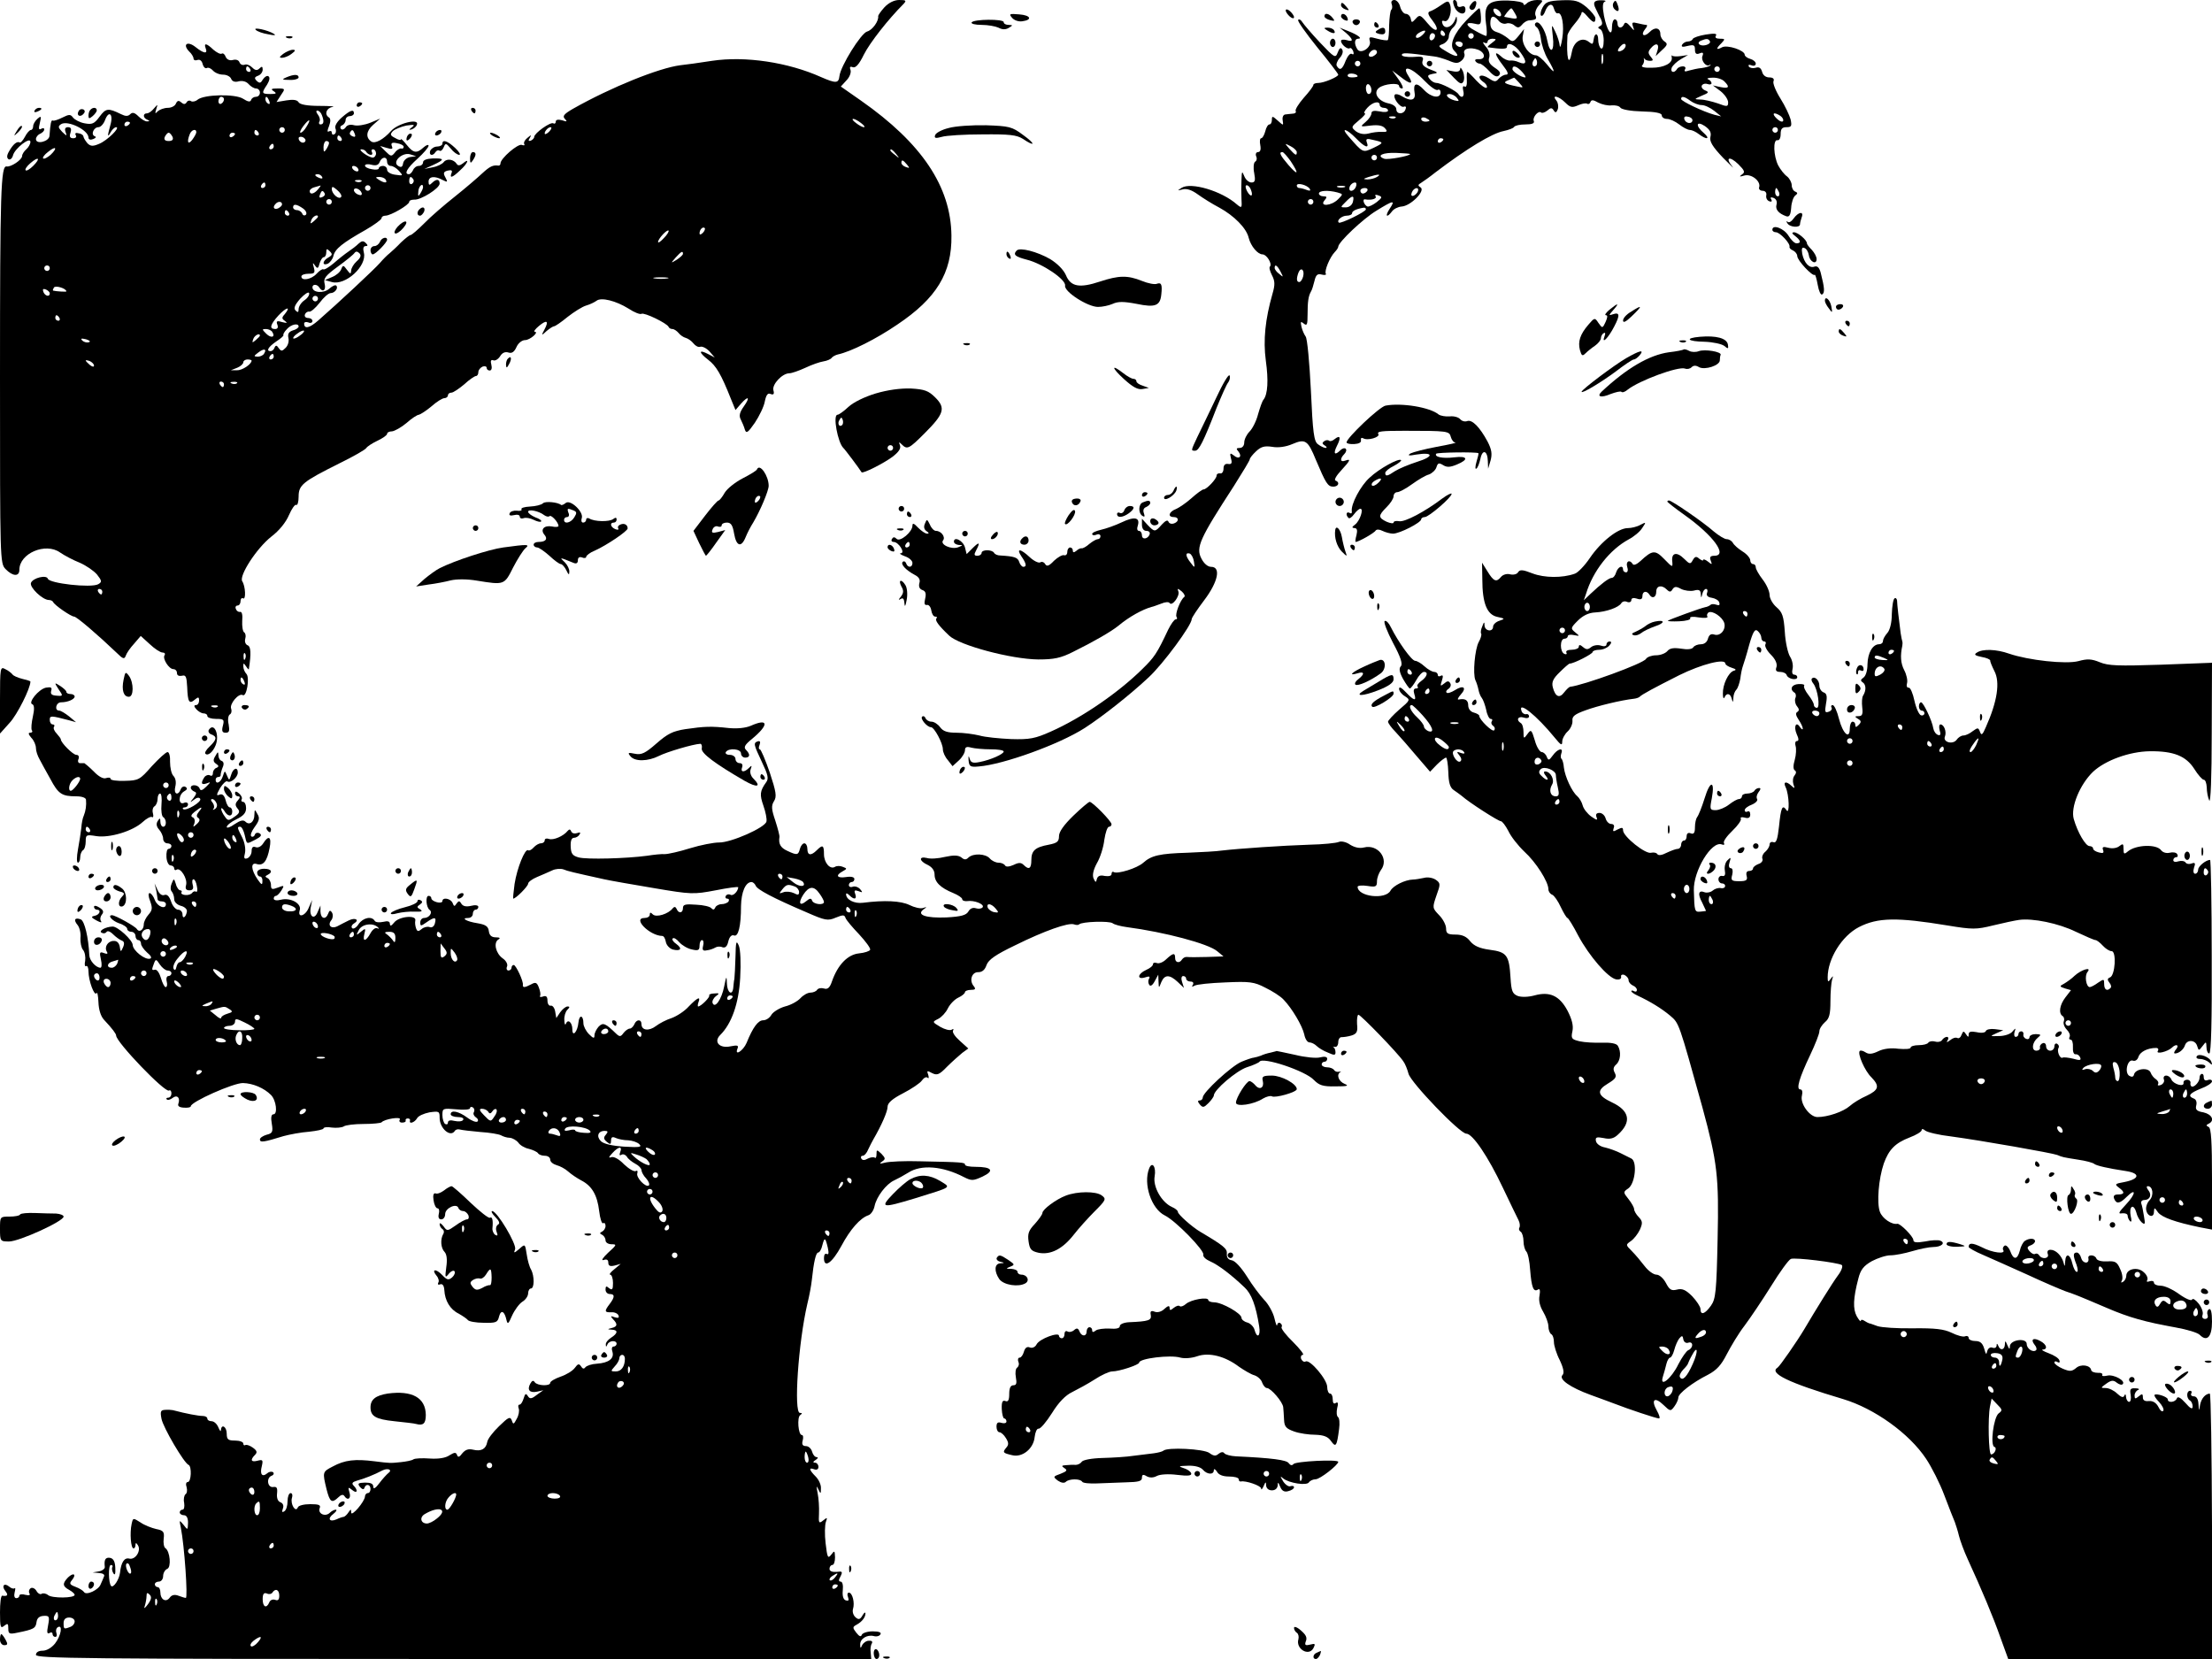 <?xml version="1.0" standalone="no"?>
<!DOCTYPE svg PUBLIC "-//W3C//DTD SVG 20010904//EN"
 "http://www.w3.org/TR/2001/REC-SVG-20010904/DTD/svg10.dtd">
<svg version="1.0" xmlns="http://www.w3.org/2000/svg"
 width="800pt" height="600pt" viewBox="0 0 800 600"
 preserveAspectRatio="xMidYMid meet">

<g transform="translate(0,600) scale(0.1,-0.1)"
fill="#000000" stroke="none">
<path d="M3199 5974 c-13 -14 -23 -29 -23 -32 3 -18 -21 -51 -40 -56 -22 -6
-96 -125 -100 -161 -3 -27 -13 -27 -66 -4 -120 54 -275 77 -395 59 -44 -7 -96
-14 -115 -16 -77 -10 -249 -79 -387 -157 -33 -19 -40 -27 -30 -37 10 -10 7
-11 -10 -5 -15 4 -23 2 -23 -5 0 -6 -4 -9 -9 -6 -10 6 -68 -35 -69 -49 0 -5
-6 -11 -13 -14 -8 -2 -9 1 -3 10 7 12 5 12 -9 0 -9 -7 -14 -17 -11 -22 3 -5
-1 -6 -9 -3 -14 5 -77 -49 -77 -67 0 -5 -3 -8 -7 -8 -20 3 -32 -3 -59 -28 -16
-15 -60 -53 -99 -84 -38 -30 -89 -74 -111 -97 -23 -23 -45 -42 -49 -42 -4 0
-19 -12 -35 -27 -15 -16 -34 -33 -41 -39 -8 -6 -24 -22 -35 -35 -20 -23 -152
-146 -223 -208 -32 -28 -51 -32 -51 -11 0 5 7 7 15 4 8 -4 15 -1 15 5 0 6 -7
11 -16 11 -9 0 -14 6 -11 13 2 6 9 11 15 10 6 -2 23 13 38 32 14 19 32 35 40
35 15 0 29 19 20 27 -3 4 -15 -2 -25 -11 -20 -18 -61 -15 -61 5 0 12 17 12 25
-1 12 -19 25 -10 19 14 -5 19 3 29 48 62 29 21 56 43 60 49 5 7 11 6 18 -1 7
-7 5 -16 -10 -29 -11 -10 -20 -25 -20 -34 -1 -13 -3 -13 -15 3 -13 18 -15 18
-21 2 -4 -10 -18 -22 -33 -28 l-26 -11 25 -7 c49 -14 128 58 116 106 -4 15 -2
24 6 24 9 0 9 3 1 11 -9 9 -15 8 -26 -2 -8 -8 -25 -21 -37 -29 -12 -8 -36 -27
-53 -42 -17 -14 -34 -25 -38 -22 -3 2 -14 -5 -24 -16 -19 -21 -55 -27 -55 -10
0 6 12 10 26 10 22 0 24 3 19 23 -5 17 -4 19 4 7 9 -13 12 -12 17 8 4 12 10
22 15 22 5 0 9 8 9 17 0 14 2 15 13 4 10 -10 9 -14 -5 -22 -22 -12 -24 -31 -3
-23 8 4 18 16 21 29 6 25 32 46 117 94 31 18 57 37 57 42 0 5 6 9 14 9 19 0
86 39 86 50 0 5 8 8 18 8 24 -2 92 41 92 58 0 17 -12 18 -28 2 -9 -9 -12 -8
-12 5 0 19 22 22 51 6 18 -9 19 -8 10 9 -9 16 -7 21 8 25 14 3 18 1 14 -9 -8
-20 3 -17 31 10 28 25 36 47 10 25 -10 -8 -18 -9 -22 -2 -11 17 -36 21 -47 7
-5 -7 -23 -16 -40 -19 l-30 -6 33 15 c41 19 40 24 -3 23 -22 -1 -35 -6 -35
-14 0 -7 -7 -13 -15 -13 -9 0 -18 -7 -21 -15 -4 -8 -10 -15 -15 -15 -19 0 -7
22 31 56 22 20 40 41 40 47 0 5 -8 3 -18 -6 -25 -23 -37 -21 -61 9 -12 15 -21
24 -21 20 0 -4 -10 -2 -21 5 -18 9 -19 13 -8 25 8 7 30 16 49 20 28 4 32 3 20
-6 -12 -9 -12 -11 -1 -8 8 3 17 10 19 18 8 23 -70 4 -94 -24 -27 -30 -57 -47
-71 -38 -21 14 -19 38 6 60 l26 23 -36 -15 c-20 -8 -46 -12 -58 -9 -14 4 -26
1 -31 -8 -5 -7 -13 -10 -17 -5 -4 5 -2 11 5 13 6 3 12 11 12 19 0 8 7 14 15
14 8 0 15 5 15 10 0 16 -13 12 -44 -15 -17 -15 -26 -30 -23 -39 4 -9 2 -18 -3
-21 -6 -4 -10 -1 -10 5 0 6 -4 8 -10 5 -7 -4 -7 2 0 19 6 16 6 27 0 31 -18 11
-10 34 12 38 13 2 -8 4 -46 4 -45 0 -71 5 -76 13 -5 9 -20 11 -44 7 l-36 -6
16 25 c16 23 16 24 -12 24 -23 0 -26 -2 -14 -10 12 -8 9 -10 -12 -10 -32 0
-33 3 -12 34 9 15 11 26 5 30 -5 4 -14 -2 -20 -11 -8 -14 -12 -15 -22 -6 -10
10 -9 14 4 19 9 3 17 13 17 22 0 12 -3 13 -11 5 -9 -9 -16 -8 -27 3 -8 8 -20
13 -27 10 -8 -3 -16 1 -19 9 -3 8 -13 11 -24 8 -12 -3 -22 2 -26 12 -3 9 -10
14 -14 11 -5 -3 -18 4 -30 14 -25 24 -36 26 -28 5 8 -21 -7 -19 -37 5 -29 23
-48 10 -23 -16 9 -8 16 -20 16 -26 0 -5 6 -8 14 -5 8 3 16 -2 19 -15 3 -11 10
-17 15 -14 5 3 15 -1 22 -9 7 -8 23 -15 37 -15 13 0 26 -7 29 -15 4 -10 14
-13 28 -9 14 3 27 -1 35 -10 8 -9 20 -16 27 -16 8 0 14 -7 14 -15 0 -8 -6 -15
-14 -15 -8 0 -16 -5 -18 -12 -3 -8 -12 -6 -29 5 -28 18 -142 16 -165 -4 -7 -6
-18 -8 -23 -5 -5 4 -13 2 -16 -4 -5 -8 -11 -8 -20 0 -9 8 -14 6 -19 -5 -3 -8
-16 -15 -29 -15 -13 0 -29 -6 -36 -12 -10 -11 -11 -9 -6 7 6 19 6 19 -8 3 -8
-10 -19 -18 -26 -18 -15 0 -14 -17 2 -23 9 -4 9 -6 -1 -6 -6 -1 -21 8 -31 18
-14 14 -22 16 -30 8 -8 -8 -17 -8 -33 0 -47 23 -55 22 -78 -9 -19 -26 -27 -29
-54 -24 -17 3 -36 13 -42 21 -9 12 -14 12 -38 0 -16 -8 -31 -13 -35 -11 -6 4
-9 -12 -12 -55 -1 -21 -49 -33 -49 -12 0 7 7 16 15 19 8 4 15 10 15 16 0 5 -5
6 -11 2 -9 -5 -10 1 -5 21 6 25 5 27 -8 16 -9 -8 -16 -20 -16 -27 0 -8 -4 -14
-8 -14 -5 0 -15 -11 -22 -25 -7 -13 -16 -23 -19 -20 -10 5 -24 -7 -38 -32 -9
-15 -9 -24 -2 -29 6 -3 13 3 16 14 6 25 63 69 63 49 0 -8 -7 -20 -15 -27 -8
-7 -15 -18 -15 -24 0 -14 -41 -41 -56 -38 -21 4 -24 -91 -24 -763 0 -662 0
-672 20 -693 26 -27 50 -28 50 -3 0 60 95 100 147 63 16 -11 48 -28 71 -37 23
-10 51 -29 63 -43 18 -23 18 -27 4 -35 -26 -14 -177 3 -182 20 -5 15 -54 3
-61 -15 -6 -16 42 -62 65 -62 6 0 13 -3 15 -7 4 -11 65 -53 76 -53 9 0 86 -66
154 -131 23 -23 28 -24 33 -10 3 9 16 28 30 43 l24 28 33 -30 c18 -17 38 -30
46 -30 7 0 11 -4 7 -10 -8 -12 16 -50 32 -50 7 0 13 -6 13 -14 0 -9 7 -12 18
-10 14 4 17 -3 19 -41 2 -54 7 -63 28 -45 12 10 15 10 15 -4 0 -9 -5 -16 -11
-16 -8 0 -8 -5 1 -15 7 -8 19 -15 26 -15 8 0 14 -4 14 -10 0 -5 14 -10 31 -10
28 0 31 -2 25 -25 -5 -19 -2 -25 10 -25 13 0 15 6 11 30 -4 16 -2 32 4 36 6 3
8 13 5 21 -7 17 28 58 42 49 14 -8 26 64 13 77 -6 6 -11 18 -11 27 0 13 1 13
10 0 5 -8 10 -13 10 -10 9 57 7 82 -4 86 -8 3 -12 13 -9 24 3 10 1 20 -4 23
-5 3 -8 22 -7 41 2 22 -1 35 -8 33 -6 -1 -13 4 -15 11 -3 6 0 12 6 12 6 0 11
7 11 16 0 8 4 13 9 10 11 -7 9 44 -3 62 -12 20 52 119 105 161 29 22 53 52 64
78 10 23 22 40 26 37 5 -3 9 11 9 30 0 42 15 54 147 120 51 25 95 50 98 56 3
5 21 17 40 26 19 9 35 20 35 25 0 5 8 9 18 9 9 1 33 14 52 30 19 17 39 30 45
30 5 1 26 14 45 30 19 17 40 30 47 30 7 0 13 5 13 10 0 6 6 10 13 10 6 0 27
14 46 30 18 17 38 30 42 30 5 0 9 6 9 14 0 8 7 16 15 20 8 3 15 1 15 -4 0 -6
5 -10 11 -10 7 0 9 9 6 21 -4 14 -1 19 7 16 7 -3 18 4 25 15 7 12 18 17 30 13
12 -4 21 2 29 20 6 14 20 25 31 25 18 0 52 30 35 30 -5 1 2 10 15 21 29 24 37
19 20 -13 -12 -22 -11 -23 8 -5 11 9 23 17 27 17 4 0 26 15 49 34 23 18 53 37
67 41 14 4 30 12 37 17 17 14 71 0 116 -28 21 -14 42 -22 47 -19 10 6 92 -34
98 -47 2 -5 8 -8 14 -8 6 0 16 -7 22 -14 6 -8 18 -16 26 -18 8 -2 21 -11 28
-20 7 -9 18 -15 25 -12 7 2 22 -5 33 -17 l19 -22 -23 12 c-36 19 -36 7 -1 -20
29 -22 47 -52 83 -143 l16 -39 19 22 c27 31 36 26 11 -9 -15 -21 -18 -34 -11
-47 5 -10 12 -26 15 -37 5 -15 11 -11 36 25 16 24 33 59 36 77 5 24 11 32 21
27 11 -4 14 0 10 14 -5 21 32 61 58 61 8 0 34 9 58 20 23 11 52 21 65 23 13 2
27 8 30 13 4 5 14 10 22 12 47 10 139 56 215 108 142 95 198 187 196 322 -2
177 -107 334 -327 488 l-73 51 20 22 c12 12 18 29 15 38 -4 10 -2 14 8 10 10
-4 23 10 40 45 22 44 89 129 144 184 11 12 9 14 -16 14 -18 0 -38 -10 -53 -26z
m-2294 -224 c3 -5 1 -10 -4 -10 -6 0 -11 5 -11 10 0 6 2 10 4 10 3 0 8 -4 11
-10z m-95 -109 c0 -6 -4 -13 -10 -16 -5 -3 -10 1 -10 9 0 9 5 16 10 16 6 0 10
-4 10 -9z m164 -7 c3 -8 2 -12 -4 -9 -6 3 -10 10 -10 16 0 14 7 11 14 -7z
m190 -50 c9 -23 7 -34 -5 -34 -5 0 -7 5 -4 10 4 6 1 17 -5 25 -7 9 -8 15 -2
15 5 0 13 -7 16 -16z m-765 -37 c-11 -40 -11 -47 2 -24 5 9 14 17 19 17 17 0
-32 -48 -61 -60 -23 -10 -31 -9 -42 1 -7 8 -14 19 -15 24 0 6 -8 12 -18 13
-10 3 -14 0 -10 -7 4 -6 0 -11 -9 -11 -12 0 -15 6 -10 20 4 14 2 20 -9 20 -10
0 -13 -6 -9 -17 6 -16 5 -16 -12 0 -15 16 -16 20 -4 28 24 15 98 -21 99 -48 0
-8 7 -10 17 -6 10 4 12 8 6 10 -16 6 -4 33 13 33 8 0 19 12 24 26 14 37 31 21
19 -19z m709 -6 c-7 -12 -16 -21 -21 -21 -4 0 0 11 10 24 22 29 30 27 11 -3z
m2006 14 c11 -8 16 -15 10 -15 -5 0 -18 7 -28 15 -11 8 -16 15 -10 15 5 0 18
-7 28 -15z m-2644 1 c0 -3 -4 -8 -10 -11 -5 -3 -10 -1 -10 4 0 6 5 11 10 11 6
0 10 -2 10 -4z m560 -26 c0 -5 -4 -10 -10 -10 -5 0 -10 5 -10 10 0 6 5 10 10
10 6 0 10 -4 10 -10z m958 -4 c-7 -8 -15 -12 -17 -11 -5 6 10 25 20 25 5 0 4
-6 -3 -14z m-1278 -4 c0 -5 -7 -17 -15 -28 -15 -19 -20 -8 -9 20 6 17 24 22
24 8z m225 -2 c3 -5 1 -10 -4 -10 -6 0 -11 5 -11 10 0 6 2 10 4 10 3 0 8 -4
11 -10z m348 -4 c4 -10 1 -13 -8 -9 -8 3 -12 9 -9 14 7 12 11 11 17 -5z m-659
-11 c4 -10 -1 -15 -14 -15 -13 0 -18 5 -14 15 4 8 10 15 14 15 4 0 10 -7 14
-15z m226 11 c0 -3 -4 -8 -10 -11 -5 -3 -10 -1 -10 4 0 6 5 11 10 11 6 0 10
-2 10 -4z m254 -27 c-6 -11 -24 -2 -24 11 0 5 7 7 15 4 8 -4 12 -10 9 -15z
m131 11 c3 -5 1 -10 -4 -10 -6 0 -11 5 -11 10 0 6 2 10 4 10 3 0 8 -4 11 -10z
m-45 -17 c0 -5 -5 -15 -10 -23 -8 -12 -10 -11 -10 8 0 12 5 22 10 22 6 0 10
-3 10 -7z m270 -14 c0 -5 -4 -8 -9 -6 -5 1 -16 -5 -23 -15 -12 -15 -15 -14
-33 4 l-20 20 24 -7 c19 -6 23 -4 18 7 -4 11 1 14 19 10 13 -2 24 -8 24 -13z
m-470 1 c0 -5 -5 -10 -11 -10 -5 0 -7 5 -4 10 3 6 8 10 11 10 2 0 4 -4 4 -10z
m-807 -30 c-12 -10 -23 -16 -27 -13 -3 3 5 14 17 23 29 24 37 16 10 -10z
m1142 10 c3 -5 11 -10 16 -10 6 0 7 5 4 10 -3 6 -1 10 4 10 6 0 11 -7 11 -15
0 -8 -6 -15 -12 -15 -16 1 -56 30 -41 30 7 0 15 -4 18 -10z m1916 -7 c13 -16
12 -17 -3 -4 -10 7 -18 15 -18 17 0 8 8 3 21 -13z m-1758 -11 c-12 -2 -23 -12
-25 -22 -2 -14 -7 -17 -18 -10 -23 14 14 50 43 42 l22 -7 -22 -3z m-1363 -32
c-12 -12 -24 -19 -27 -16 -4 3 4 15 17 26 30 26 38 18 10 -10z m1280 15 c0 -8
6 -15 13 -15 8 0 21 -8 30 -18 16 -18 15 -18 -13 -14 -17 2 -30 10 -30 18 0 8
-7 14 -15 14 -8 0 -15 -4 -15 -9 0 -4 -11 -6 -25 -3 -14 2 -25 8 -25 13 0 5
11 7 24 3 16 -4 25 -1 29 10 8 20 27 21 27 1z m1880 -10 c11 -13 10 -14 -4 -9
-9 3 -16 10 -16 15 0 13 6 11 20 -6z m-1985 -15 c3 -5 2 -10 -4 -10 -5 0 -13
5 -16 10 -3 6 -2 10 4 10 5 0 13 -4 16 -10z m-130 -30 c3 -6 -1 -7 -9 -4 -18
7 -21 14 -7 14 6 0 13 -4 16 -10z m230 -10 c8 -13 -5 -13 -25 0 -13 8 -13 10
2 10 9 0 20 -4 23 -10z m100 1 c3 -5 1 -12 -5 -16 -5 -3 -10 1 -10 9 0 18 6
21 15 7z m-188 -7 c-3 -3 -12 -4 -19 -1 -8 3 -5 6 6 6 11 1 17 -2 13 -5z
m-347 -14 c0 -5 -5 -10 -11 -10 -5 0 -7 5 -4 10 3 6 8 10 11 10 2 0 4 -4 4
-10z m190 -15 c-14 -17 -30 -20 -30 -6 0 5 8 12 18 14 9 3 19 5 21 6 2 0 -2
-6 -9 -14z m84 -27 c-8 -12 -34 11 -34 28 0 11 4 10 19 -3 11 -9 18 -20 15
-25z m106 32 c0 -5 -4 -10 -10 -10 -5 0 -10 5 -10 10 0 6 5 10 10 10 6 0 10
-4 10 -10z m190 3 c0 -5 -5 -15 -10 -23 -7 -12 -9 -10 -7 8 1 19 17 33 17 15z
m-222 -21 c2 -7 -2 -10 -12 -6 -9 3 -16 11 -16 16 0 13 23 5 28 -10z m-134 -1
c3 -5 -1 -11 -9 -14 -9 -4 -12 -1 -8 9 6 16 10 17 17 5z m26 -31 c0 -5 -4 -10
-10 -10 -5 0 -10 5 -10 10 0 6 5 10 10 10 6 0 10 -4 10 -10z m-180 -9 c0 -5
-7 -11 -15 -15 -15 -5 -20 5 -8 17 9 10 23 9 23 -2z m76 -15 c11 -8 15 -18 10
-23 -5 -4 -11 -2 -13 5 -3 6 -11 12 -19 12 -8 0 -14 5 -14 10 0 14 13 12 36
-4z m-51 -16 c3 -5 1 -10 -4 -10 -6 0 -11 5 -11 10 0 6 2 10 4 10 3 0 8 -4 11
-10z m105 -14 c0 -2 -7 -9 -15 -16 -13 -11 -14 -10 -9 4 5 14 24 23 24 12z
m1392 -58 c-7 -7 -12 -8 -12 -2 0 14 12 26 19 19 2 -3 -1 -11 -7 -17z m-141
-19 c-12 -13 -21 -19 -21 -14 0 11 32 46 38 41 2 -3 -5 -15 -17 -27z m69 -57
c0 -4 -10 -13 -22 -21 -23 -14 -23 -14 -4 8 20 22 26 25 26 13z m-2290 -52 c0
-5 -4 -10 -10 -10 -5 0 -10 5 -10 10 0 6 5 10 10 10 6 0 10 -4 10 -10z m2233
-37 c-13 -2 -33 -2 -45 0 -13 2 -3 4 22 4 25 0 35 -2 23 -4z m-2173 -47 c0 -2
-37 0 -48 3 -2 1 0 6 3 11 5 9 45 -3 45 -14z m-60 -7 c0 -14 -17 -10 -23 5 -4
10 -1 13 9 9 7 -3 14 -9 14 -14z m921 -25 c-12 -8 -21 -23 -21 -32 0 -12 -3
-13 -11 -5 -8 8 -3 20 17 43 16 17 30 26 32 20 2 -6 -5 -18 -17 -26z m49 6 c0
-5 -4 -10 -10 -10 -5 0 -10 5 -10 10 0 6 5 10 10 10 6 0 10 -4 10 -10z m-120
-56 c-12 -13 -11 -17 1 -25 10 -8 7 -8 -10 -4 -19 6 -23 4 -18 -9 4 -10 1 -16
-8 -16 -22 0 -18 16 12 49 28 30 47 35 23 5z m-815 -14 c3 -5 1 -10 -4 -10 -6
0 -11 5 -11 10 0 6 2 10 4 10 3 0 8 -4 11 -10z m865 -31 c0 -4 -9 -11 -21 -14
-15 -5 -19 -13 -16 -27 3 -12 -1 -27 -10 -36 -13 -13 -16 -13 -25 -1 -7 11
-11 11 -15 2 -2 -7 -9 -13 -14 -13 -18 0 -9 15 20 35 17 11 28 21 26 23 -2 2
3 12 12 21 15 18 43 24 43 10z m-95 -20 c12 -19 -5 -23 -22 -6 -16 16 -16 17
-1 17 9 0 20 -5 23 -11z m99 -13 c-10 -8 -21 -12 -23 -10 -3 2 4 11 15 18 10
8 21 12 23 10 3 -2 -4 -11 -15 -18z m-144 0 c0 -2 -7 -9 -15 -16 -13 -11 -14
-10 -9 4 5 14 24 23 24 12z m-619 -24 c-7 -2 -18 1 -23 6 -8 8 -4 9 13 5 13
-4 18 -8 10 -11z m634 -41 c-3 -6 -14 -11 -23 -11 -15 1 -15 2 2 15 21 16 32
13 21 -4z m35 -11 c0 -5 -5 -10 -11 -10 -5 0 -7 5 -4 10 3 6 8 10 11 10 2 0 4
-4 4 -10z m-650 -32 c0 -6 -6 -5 -15 2 -8 7 -15 14 -15 16 0 2 7 1 15 -2 8 -4
15 -11 15 -16z m570 18 c0 -13 -34 -36 -53 -35 l-22 0 23 9 c12 5 22 14 22 20
0 5 7 10 15 10 8 0 15 -2 15 -4z m-100 -86 c0 -5 -2 -10 -4 -10 -3 0 -8 5 -11
10 -3 6 -1 10 4 10 6 0 11 -4 11 -10z m47 4 c-3 -3 -12 -4 -19 -1 -8 3 -5 6 6
6 11 1 17 -2 13 -5z m-487 -754 c0 -5 -2 -10 -4 -10 -3 0 -8 5 -11 10 -3 6 -1
10 4 10 6 0 11 -4 11 -10z m517 -242 c-3 -8 -6 -5 -6 6 -1 11 2 17 5 13 3 -3
4 -12 1 -19z m-3 -84 c3 -8 2 -12 -4 -9 -6 3 -10 10 -10 16 0 14 7 11 14 -7z
m-97 -90 c-3 -3 -12 -4 -19 -1 -8 3 -5 6 6 6 11 1 17 -2 13 -5z"/>
<path d="M5033 5986 c3 -8 3 -17 -1 -21 -4 -4 -7 -29 -8 -56 0 -26 -2 -51 -5
-54 -3 -2 -20 0 -38 5 -28 8 -31 7 -27 -8 8 -23 -33 -50 -45 -30 -12 19 -11
38 3 38 17 0 -1 14 -37 28 l-30 12 23 -19 c27 -24 28 -34 2 -26 -11 3 -20 2
-20 -3 0 -13 25 -33 32 -26 3 2 8 -2 12 -11 3 -10 2 -14 -5 -10 -5 4 -15 -7
-22 -24 -12 -32 -21 -38 -32 -20 -4 5 1 19 10 29 10 11 14 24 9 31 -5 9 -10 5
-16 -11 -8 -21 -11 -20 -64 36 -31 33 -59 66 -64 74 -5 8 -11 12 -15 8 -4 -3
28 -48 69 -99 42 -51 76 -96 76 -99 0 -8 -52 -30 -72 -30 -10 0 -18 -3 -18 -7
0 -5 -16 -26 -35 -47 -19 -22 -32 -43 -29 -48 3 -4 -2 -9 -10 -9 -9 -1 -22 -2
-28 -3 -7 -1 -11 -10 -9 -21 3 -20 3 -20 -18 -1 -19 17 -21 17 -21 3 0 -10 -4
-17 -9 -17 -5 0 -12 -11 -15 -25 -4 -14 -10 -25 -15 -25 -4 0 -6 -11 -3 -25 3
-16 0 -25 -8 -25 -7 0 -10 -7 -7 -15 4 -8 2 -17 -4 -20 -5 -4 -7 -22 -3 -41 5
-27 3 -34 -10 -34 -9 0 -21 10 -26 23 -8 20 -9 18 -10 -13 -1 -19 -1 -51 0
-70 2 -33 1 -34 -17 -19 -54 48 -165 81 -199 60 -17 -11 -17 -11 3 -6 15 4 33
-2 55 -18 18 -13 53 -35 78 -48 53 -29 98 -74 106 -109 8 -31 33 -60 50 -60
15 0 36 -34 27 -44 -4 -3 0 -17 7 -31 11 -21 12 -34 2 -68 -26 -91 -34 -167
-24 -241 10 -72 7 -121 -8 -141 -5 -5 -13 -29 -20 -53 -6 -24 -20 -52 -31 -63
-10 -10 -19 -28 -19 -39 0 -12 -7 -20 -16 -20 -13 0 -14 -3 -5 -13 15 -19 1
-30 -17 -14 -13 10 -15 9 -10 -11 5 -17 2 -22 -10 -20 -11 2 -17 -4 -17 -17 0
-11 -6 -19 -12 -17 -7 1 -13 -2 -13 -8 0 -12 -36 -50 -47 -50 -5 0 -24 -14
-43 -31 -19 -17 -45 -35 -57 -40 -26 -10 -31 -29 -8 -29 19 0 20 -16 1 -23 -8
-3 -17 -1 -20 6 -3 8 -11 4 -24 -10 -25 -28 -26 -28 -52 -1 l-20 22 0 -22 c0
-13 6 -22 16 -22 9 0 14 -5 12 -12 -6 -18 -28 -21 -28 -4 0 9 -5 16 -11 16 -6
0 -8 8 -4 19 9 30 -12 34 -58 12 -23 -11 -57 -23 -75 -27 -17 -4 -32 -10 -32
-15 0 -5 7 -6 15 -3 8 4 15 1 15 -5 0 -6 -4 -11 -10 -11 -5 0 -19 -8 -30 -17
-11 -10 -24 -17 -28 -16 -4 1 -13 -3 -19 -9 -9 -7 -13 -7 -13 1 0 6 -4 11 -10
11 -5 0 -10 -7 -10 -16 0 -9 -5 -14 -12 -12 -6 2 -22 -7 -36 -20 -18 -19 -26
-22 -32 -12 -4 7 -12 10 -18 6 -6 -3 -23 5 -38 19 -33 31 -50 33 -30 3 18 -26
20 -38 7 -38 -5 0 -12 8 -15 18 -5 16 -18 20 -68 23 -10 0 -20 4 -23 10 -8 12
-45 12 -45 -1 0 -5 -7 -10 -15 -10 -12 0 -13 4 -5 19 16 30 12 33 -12 9 l-22
-22 -6 24 c-6 24 -40 42 -40 21 0 -6 8 -11 18 -12 15 0 15 -1 -2 -8 -25 -10
-68 10 -55 25 9 12 -7 34 -26 34 -7 0 -17 10 -22 23 -10 20 -11 21 -18 3 -5
-11 -3 -21 6 -27 9 -6 10 -9 2 -9 -7 0 -21 10 -33 22 -14 15 -20 18 -20 7 0
-23 -45 -60 -57 -48 -8 8 -13 7 -17 0 -4 -6 -1 -11 6 -11 18 0 43 -40 26 -41
-7 0 -1 -5 15 -11 15 -5 27 -16 27 -24 0 -17 -17 -19 -23 -1 -2 6 -8 9 -12 5
-9 -8 11 -30 43 -47 16 -8 21 -18 17 -30 -3 -12 0 -21 11 -25 12 -4 14 -13 10
-31 -4 -17 -3 -24 6 -23 7 2 14 -7 16 -19 2 -13 8 -23 14 -23 6 0 9 -3 5 -6
-7 -7 7 -26 46 -63 37 -35 224 -85 322 -86 57 0 81 5 125 27 77 38 139 74 165
95 38 32 87 59 120 68 6 1 21 7 35 12 14 6 27 7 30 2 9 -13 37 25 32 41 -5 13
-3 13 12 1 9 -8 13 -17 9 -20 -14 -10 -34 -62 -28 -72 4 -5 2 -9 -3 -9 -5 0
-17 -17 -27 -37 -41 -87 -50 -100 -94 -143 -86 -85 -220 -177 -331 -226 -56
-25 -76 -29 -143 -27 -43 2 -95 7 -115 13 -21 5 -57 10 -82 10 -34 0 -49 5
-60 20 -8 11 -22 20 -31 20 -10 0 -19 6 -22 13 -2 6 -8 9 -12 5 -8 -7 18 -38
32 -38 12 0 43 -58 43 -80 0 -10 8 -28 18 -39 l17 -22 23 21 c12 11 22 28 22
37 0 11 6 14 23 9 12 -3 43 -6 70 -6 26 0 47 -3 47 -8 0 -9 -46 -30 -87 -38
-25 -5 -32 -2 -36 12 -4 13 -5 11 -4 -6 2 -22 6 -25 37 -22 89 7 291 80 383
139 65 42 166 122 231 183 53 49 156 189 156 211 0 5 20 35 45 68 50 66 62
121 25 121 -12 0 -26 12 -35 30 -21 40 -6 72 118 263 31 49 57 92 57 96 0 4
10 17 23 29 18 17 31 20 58 16 22 -4 50 0 73 10 47 20 56 14 85 -57 36 -85 43
-97 63 -97 19 0 25 16 8 22 -6 2 3 18 20 36 34 37 37 44 15 36 -18 -7 -20 7
-3 24 6 6 9 15 5 19 -4 4 -13 1 -19 -5 -21 -21 -27 -13 -13 15 16 31 12 41 -8
25 -8 -7 -17 -9 -20 -6 -3 3 -11 3 -17 -1 -9 -6 -9 -10 1 -16 8 -5 9 -9 3 -9
-5 0 -18 6 -27 13 -15 10 -19 41 -26 195 -5 100 -13 188 -19 195 -5 7 -12 22
-15 35 -4 19 -3 21 8 12 12 -10 14 -4 14 32 0 47 3 67 12 83 4 6 9 23 13 39 5
22 11 27 26 23 11 -3 18 -1 15 3 -6 10 14 59 32 78 7 7 13 16 13 20 1 17 90
101 138 130 63 39 69 39 48 7 -18 -27 -11 -35 8 -10 6 9 22 17 35 18 33 2 87
57 69 69 -11 7 -10 10 2 17 8 5 32 22 52 38 112 85 204 141 246 149 18 4 35
10 38 15 3 5 21 9 41 9 24 0 34 4 30 13 -5 13 17 39 27 30 3 -3 13 0 22 7 12
11 17 11 23 1 6 -10 10 -9 15 4 3 10 1 24 -5 31 -19 23 8 17 32 -7 18 -18 25
-19 46 -10 13 6 28 9 33 6 5 -3 10 0 12 6 3 9 11 8 28 -2 14 -7 36 -12 49 -10
13 1 27 -2 31 -8 4 -7 38 -13 78 -14 50 -1 72 -6 72 -14 0 -7 8 -13 19 -13 10
0 30 -9 44 -20 14 -11 31 -20 39 -20 7 0 22 -7 32 -15 29 -22 43 -18 18 4 -31
26 -28 46 4 25 18 -13 24 -23 20 -39 -4 -16 7 -35 46 -76 29 -29 44 -44 33
-31 -27 33 -10 39 22 8 23 -23 25 -29 13 -37 -11 -8 -9 -9 8 -4 26 8 62 -21
54 -43 -2 -6 4 -12 13 -12 9 0 15 -7 13 -16 -2 -10 3 -19 11 -22 8 -3 11 0 7
7 -5 7 -1 9 9 5 9 -4 13 -13 10 -24 -5 -17 7 -32 35 -42 11 -4 16 4 18 30 1
20 8 40 15 45 9 7 9 10 0 14 -7 2 -13 13 -13 23 0 10 -8 25 -17 32 -10 7 -24
25 -32 40 -17 34 -19 94 -3 91 7 -2 12 8 12 22 0 19 5 25 21 25 18 0 20 4 15
28 -4 15 -20 49 -37 76 -17 27 -28 55 -25 62 4 9 -2 14 -15 14 -13 0 -23 8
-26 20 -4 14 -11 19 -23 15 -10 -3 -21 -1 -25 4 -3 7 0 8 9 5 9 -4 16 -1 16 6
0 6 -9 14 -20 17 -11 3 -20 10 -20 15 0 16 -63 37 -82 27 -22 -12 -23 -5 -2
15 14 15 13 16 -6 16 -13 0 -19 4 -14 11 5 8 -6 9 -37 4 -24 -4 -45 -11 -47
-16 -2 -5 -10 -9 -17 -9 -8 0 -17 -5 -21 -11 -5 -9 1 -10 20 -5 22 5 26 3 26
-13 0 -15 5 -19 17 -14 12 5 15 2 10 -10 -6 -16 14 -41 26 -32 4 3 5 2 2 -2
-3 -3 -16 -7 -30 -9 -14 -1 -35 -6 -46 -9 -15 -5 -19 -4 -15 4 4 6 1 11 -8 11
-8 0 -18 -4 -21 -10 -10 -16 -25 -12 -19 5 4 9 18 22 33 31 l26 15 -27 -4
c-15 -2 -29 -1 -31 2 -2 3 -2 1 -1 -6 5 -21 -28 -38 -72 -38 -27 -1 -40 3 -35
8 5 5 8 15 7 21 -2 6 -1 8 1 4 3 -5 12 -8 20 -8 13 0 13 3 3 15 -10 12 -10 18
0 30 18 22 32 18 25 -6 l-7 -22 23 22 c20 18 21 23 9 31 -8 5 -15 17 -15 26 0
24 -20 28 -39 8 -20 -20 -34 -11 -16 11 7 8 9 15 4 15 -5 0 -19 3 -32 6 -19 5
-21 3 -16 -12 6 -17 5 -17 -10 1 -12 14 -19 16 -22 8 -8 -18 -24 -16 -24 2 0
8 -4 15 -10 15 -5 0 -10 -12 -10 -27 0 -41 -18 -15 -29 40 -6 32 -5 48 3 51 6
2 2 5 -10 5 -28 1 -35 -7 -23 -30 5 -10 13 -28 19 -38 6 -14 6 -21 -3 -25 -9
-5 -9 -7 1 -12 6 -3 12 -21 12 -40 0 -21 -4 -33 -10 -29 -5 3 -10 18 -10 32 0
24 -13 25 -16 2 -3 -20 -4 -21 -17 -11 -24 20 -55 3 -62 -35 -11 -61 -21 -23
-16 60 1 6 12 25 26 41 14 16 25 34 25 40 1 6 9 1 19 -11 22 -26 31 -29 31 -9
0 7 -15 25 -32 40 -28 23 -41 27 -90 25 -48 -2 -58 -6 -69 -26 -7 -12 -9 -26
-6 -29 4 -4 10 2 14 12 10 29 27 36 33 13 3 -11 9 -19 14 -17 15 5 24 -44 16
-92 -4 -25 -8 -36 -9 -25 -1 11 -8 34 -16 50 -14 30 -14 29 -9 -17 7 -55 -10
-67 -20 -15 -7 40 -31 75 -42 64 -5 -4 -3 -11 3 -15 7 -4 14 -24 16 -43 2 -20
13 -53 25 -73 29 -50 28 -58 -4 -18 -14 17 -32 32 -39 32 -25 0 -52 39 -48 68
l5 27 -20 -25 c-19 -23 -22 -23 -39 -8 -10 8 -28 19 -40 22 -16 5 -23 15 -23
32 0 28 12 31 30 9 7 -9 20 -13 28 -10 8 3 21 0 29 -7 12 -10 17 -9 27 2 6 8
17 15 24 16 28 2 31 5 25 19 -3 9 3 25 12 35 18 19 17 20 -6 20 -14 0 -30 -5
-37 -12 -7 -7 -12 -8 -12 -2 0 6 -25 11 -55 12 -73 2 -89 -14 -81 -80 4 -26 4
-48 1 -48 -3 0 -21 8 -40 19 -37 19 -37 34 0 25 19 -5 22 -2 21 25 -1 17 -3
31 -6 31 -3 0 -24 -20 -47 -44 -45 -47 -63 -90 -44 -109 23 -23 10 -26 -25 -5
-34 20 -35 22 -15 29 11 5 21 17 21 27 0 11 7 25 15 32 8 7 15 20 14 29 0 13
-2 14 -6 1 -11 -29 -38 -38 -46 -16 -4 10 -1 13 7 10 16 -6 29 36 20 60 -5 14
-9 14 -33 -3 -14 -10 -32 -20 -39 -22 -10 -3 -8 -12 8 -32 31 -40 14 -49 -18
-10 -25 30 -28 31 -42 15 -14 -15 -15 -15 -18 1 -2 9 -10 17 -18 17 -7 0 -16
11 -20 25 -3 14 -13 25 -21 25 -9 0 -13 -6 -10 -14z m395 -35 c3 -8 -1 -12 -9
-9 -7 2 -15 10 -17 17 -3 8 1 12 9 9 7 -2 15 -10 17 -17z m52 -1 c11 -20 10
-21 -39 -11 -4 1 20 31 25 31 2 0 8 -9 14 -20z m-335 -76 c-9 -9 -19 -13 -23
-10 -3 4 0 11 8 16 24 15 33 11 15 -6z m80 6 c3 -5 1 -10 -4 -10 -6 0 -11 5
-11 10 0 6 2 10 4 10 3 0 8 -4 11 -10z m-35 -9 c0 -6 -4 -13 -10 -16 -5 -3
-10 1 -10 9 0 9 5 16 10 16 6 0 10 -4 10 -9z m140 -1 c0 -5 -4 -10 -10 -10 -5
0 -10 5 -10 10 0 6 5 10 10 10 6 0 10 -4 10 -10z m66 -25 c-11 -8 -18 -15 -15
-16 49 -7 69 -7 69 1 0 21 30 9 50 -21 24 -33 21 -46 -7 -34 -10 5 -24 7 -31
6 -8 -1 -23 5 -33 15 -27 24 -24 7 7 -33 18 -23 21 -33 11 -33 -8 0 -20 -7
-27 -15 -10 -12 -15 -12 -36 2 -29 19 -47 7 -20 -13 11 -7 16 -17 13 -21 -4
-4 -21 8 -37 25 -16 18 -31 32 -33 32 -2 0 -3 -13 -2 -30 1 -17 -2 -27 -8 -23
-6 4 -8 -2 -5 -15 6 -22 -6 -30 -17 -13 -7 12 -64 41 -80 41 -7 0 -18 6 -24
14 -10 12 -8 15 11 19 21 3 20 5 -10 16 -24 10 -31 18 -27 31 5 15 0 17 -35
14 -22 -1 -40 2 -40 7 0 9 13 9 116 -5 12 -1 35 -8 53 -15 25 -11 34 -11 46
-1 9 7 14 19 11 26 -7 18 20 25 50 14 27 -11 28 -36 1 -34 -9 1 -14 -2 -11 -7
3 -5 10 -9 15 -9 6 0 21 -12 35 -27 17 -19 28 -23 35 -16 8 8 4 16 -15 28 -19
13 -25 23 -20 37 3 12 -1 28 -13 40 -10 12 -12 18 -5 14 6 -4 12 -2 12 3 0 6
8 11 18 11 15 -1 15 -2 -2 -15z m788 6 c3 -5 -3 -11 -14 -14 -22 -6 -37 8 -18
16 20 8 26 8 32 -2z m-894 -11 c0 -5 -4 -10 -9 -10 -6 0 -13 5 -16 10 -3 6 1
10 9 10 9 0 16 -4 16 -10z m579 -21 c-19 -11 -24 -3 -8 14 8 9 16 11 18 5 2
-6 -3 -14 -10 -19z m-889 -8 c0 -5 -7 -11 -15 -15 -15 -5 -20 5 -8 17 9 10 23
9 23 -2z m817 -38 c-3 -10 -5 -4 -5 12 0 17 2 24 5 18 2 -7 2 -21 0 -30z
m-241 -10 c-10 -10 -19 5 -10 18 6 11 8 11 12 0 2 -7 1 -15 -2 -18z m-636 7
c0 -5 -4 -10 -10 -10 -5 0 -10 5 -10 10 0 6 5 10 10 10 6 0 10 -4 10 -10z
m585 -30 c10 -11 15 -20 11 -20 -14 0 -46 21 -46 30 0 16 16 11 35 -10z m715
10 c0 -5 -4 -10 -10 -10 -5 0 -10 5 -10 10 0 6 5 10 10 10 6 0 10 -4 10 -10z
m-1069 -41 c21 -22 43 -38 49 -34 5 3 10 -1 10 -9 0 -24 -34 -19 -60 9 -27 29
-40 25 -34 -10 5 -28 -13 -33 -46 -13 -10 7 -22 9 -25 6 -10 -10 19 -49 32
-44 7 3 10 -1 6 -10 -7 -19 -33 -18 -33 1 0 9 -12 18 -28 21 -38 8 -57 38 -35
56 18 15 73 20 73 7 0 -5 5 -9 11 -9 6 0 0 15 -13 33 l-23 32 29 -22 c38 -30
50 -29 30 2 -28 43 11 32 57 -16z m-241 15 c0 -2 -9 -4 -21 -4 -11 0 -18 4
-14 10 5 8 35 3 35 -6z m584 -23 c17 -19 17 -19 -6 -14 -49 10 -54 15 -33 23
11 5 20 9 21 9 0 1 9 -8 18 -18z m742 5 c21 -21 17 -27 -13 -21 l-28 6 28 -21
c15 -12 27 -30 27 -40 0 -16 -3 -17 -37 -4 -21 7 -49 14 -63 14 -24 1 -24 1 5
14 25 10 27 13 12 19 -10 4 -15 12 -12 18 4 6 13 8 21 5 8 -3 14 -1 14 3 0 5
-6 12 -12 14 -7 3 0 6 15 6 16 1 35 -5 43 -13z m-1276 -32 c0 -8 -4 -14 -10
-14 -5 0 -10 9 -10 21 0 11 5 17 10 14 6 -3 10 -13 10 -21z m309 -28 c10 -12
8 -13 -9 -9 -25 7 -37 23 -17 23 8 0 20 -6 26 -14z m845 -11 c11 -8 29 -15 40
-15 12 0 32 -10 46 -21 l25 -20 -25 6 c-40 11 -120 49 -120 57 0 12 13 9 34
-7z m-1124 -15 c0 -5 7 -10 15 -10 8 0 15 -4 15 -10 0 -5 -13 -7 -30 -3 -21 4
-30 2 -30 -7 0 -7 -9 -21 -21 -31 -21 -18 -21 -18 19 -13 26 3 43 0 51 -10 10
-11 8 -14 -11 -13 -13 1 -35 -2 -49 -6 -17 -4 -32 -1 -45 8 -18 15 -18 16 11
40 17 14 26 25 21 25 -5 0 -1 9 9 20 19 21 45 27 45 10z m1449 -39 c7 -5 12
-13 10 -18 -2 -6 -13 -2 -23 8 -20 19 -12 26 13 10z m-1392 -7 c-3 -3 -12 -4
-19 -1 -8 3 -5 6 6 6 11 1 17 -2 13 -5z m123 -10 c0 -2 -7 -4 -15 -4 -8 0 -15
4 -15 10 0 5 7 7 15 4 8 -4 15 -8 15 -10z m951 1 c-1 -15 -24 -12 -29 3 -3 9
2 13 12 10 10 -1 17 -7 17 -13z m309 -35 c0 -5 -4 -10 -10 -10 -5 0 -10 5 -10
10 0 6 5 10 10 10 6 0 10 -4 10 -10z m-1526 -30 c32 -33 49 -39 39 -14 -4 12
0 14 23 8 40 -9 40 -10 1 -29 -39 -18 -37 -19 -91 43 -29 33 -5 26 28 -8z
m316 -4 c0 -3 -4 -8 -10 -11 -5 -3 -10 -1 -10 4 0 6 5 11 10 11 6 0 10 -2 10
-4z m-530 -46 c0 -15 -5 -12 -26 11 -19 22 -19 22 4 10 12 -6 22 -16 22 -21z
m-22 -33 c31 -47 27 -54 -8 -14 -30 35 -36 47 -22 47 4 0 17 -15 30 -33z m432
26 c0 -7 -81 -22 -94 -17 -30 11 -5 23 44 21 28 -1 50 -3 50 -4z m-120 -13 c0
-5 -4 -10 -10 -10 -5 0 -10 5 -10 10 0 6 5 10 10 10 6 0 10 -4 10 -10z m0 -70
c-8 -5 -24 -9 -35 -9 -16 1 -16 2 5 9 35 11 48 11 30 0z m-243 -43 c4 -7 0 -8
-11 -4 -10 4 -22 7 -27 7 -5 0 -9 4 -9 9 0 12 38 2 47 -12z m167 8 c-6 -16
-24 -21 -24 -7 0 11 11 22 21 22 5 0 6 -7 3 -15z m-380 -11 c10 -25 -1 -29
-14 -5 -6 12 -7 21 -1 21 5 0 12 -7 15 -16z m339 9 c-7 -2 -19 -2 -25 0 -7 3
-2 5 12 5 14 0 19 -2 13 -5z m82 -13 c-3 -5 -10 -10 -16 -10 -5 0 -9 5 -9 10
0 6 7 10 16 10 8 0 12 -4 9 -10z m183 -2 c-2 -6 -10 -14 -16 -16 -7 -2 -10 2
-6 12 7 18 28 22 22 4z m1306 -3 c3 -8 1 -15 -4 -15 -6 0 -10 7 -10 15 0 8 2
15 4 15 2 0 6 -7 10 -15z m-1597 -1 c21 -6 21 -6 2 -25 -24 -24 -68 -27 -49
-4 10 12 10 15 -4 15 -9 0 -16 5 -16 10 0 11 33 13 67 4z m142 -35 c-13 -10
-28 -17 -33 -16 -12 4 -21 28 -9 26 22 -4 44 2 38 11 -4 6 1 7 11 3 14 -5 13
-8 -7 -24z m-86 1 c-3 -12 -14 -20 -26 -20 -20 0 -20 0 -1 19 25 26 33 26 27
1z m-143 0 c0 -5 -4 -10 -10 -10 -5 0 -10 5 -10 10 0 6 5 10 10 10 6 0 10 -4
10 -10z m190 -27 c0 -9 -93 -54 -98 -48 -9 8 11 25 29 25 10 0 19 4 19 9 0 8
16 16 43 20 4 0 7 -2 7 -6z m-309 -225 c11 -21 11 -22 -4 -9 -10 7 -17 17 -17
22 0 15 9 10 21 -13z m82 -18 c-3 -11 -9 -20 -14 -20 -10 0 -11 12 -3 34 9 22
23 10 17 -14z m-1423 -970 c0 -5 -5 -10 -11 -10 -5 0 -7 5 -4 10 3 6 8 10 11
10 2 0 4 -4 4 -10z m1028 -61 c4 -24 3 -24 -12 -4 -19 24 -20 38 -3 33 6 -3
13 -15 15 -29z"/>
<path d="M5470 5812 c0 -12 19 -26 26 -19 2 2 -2 10 -11 17 -9 8 -15 8 -15 2z"/>
<path d="M5160 5770 c0 -5 5 -10 10 -10 6 0 10 5 10 10 0 6 -4 10 -10 10 -5 0
-10 -4 -10 -10z"/>
<path d="M5281 5751 c-1 -9 -9 -12 -25 -9 l-25 5 27 -28 c21 -22 28 -25 34
-15 5 8 4 25 -1 38 -6 12 -10 17 -10 9z"/>
<path d="M5080 5660 c0 -5 5 -10 10 -10 6 0 10 5 10 10 0 6 -4 10 -10 10 -5 0
-10 -4 -10 -10z"/>
<path d="M5259 5978 c10 -28 41 -37 41 -13 0 11 -5 15 -15 11 -9 -3 -15 0 -15
9 0 8 -4 15 -10 15 -6 0 -6 -9 -1 -22z"/>
<path d="M5321 5986 c-8 -10 -9 -16 -1 -21 5 -3 13 1 16 10 9 22 -1 29 -15 11z"/>
<path d="M5836 5991 c-5 -7 -3 -18 3 -24 14 -14 20 -6 11 17 -5 15 -9 16 -14
7z"/>
<path d="M4850 5981 c0 -5 7 -12 16 -15 14 -5 15 -4 4 9 -14 17 -20 19 -20 6z"/>
<path d="M4650 5962 c0 -5 7 -15 15 -22 8 -7 15 -8 15 -2 0 5 -7 15 -15 22 -8
7 -15 8 -15 2z"/>
<path d="M3660 5936 c7 -9 23 -15 37 -13 38 5 31 22 -11 25 -35 3 -38 2 -26
-12z"/>
<path d="M4790 5941 c0 -5 9 -11 21 -14 16 -4 18 -3 8 9 -13 16 -29 19 -29 5z"/>
<path d="M4850 5941 c0 -5 7 -11 14 -14 10 -4 13 -1 9 9 -6 15 -23 19 -23 5z"/>
<path d="M3514 5919 c-3 -5 13 -9 36 -9 23 0 50 -5 61 -10 13 -7 25 -8 37 -1
16 10 16 10 0 11 -10 0 -18 4 -18 10 0 12 -108 11 -116 -1z"/>
<path d="M4892 5919 c2 -6 8 -10 13 -10 5 0 11 4 13 10 2 6 -4 11 -13 11 -9 0
-15 -5 -13 -11z"/>
<path d="M4970 5910 c0 -5 5 -10 11 -10 5 0 7 5 4 10 -3 6 -8 10 -11 10 -2 0
-4 -4 -4 -10z"/>
<path d="M925 5892 c6 -6 26 -13 45 -16 23 -5 30 -4 20 2 -23 14 -77 25 -65
14z"/>
<path d="M4800 5890 c20 -13 33 -13 25 0 -3 6 -14 10 -23 10 -15 0 -15 -2 -2
-10z"/>
<path d="M4982 5891 c-10 -6 -9 -10 7 -14 14 -3 21 0 21 9 0 16 -9 18 -28 5z"/>
<path d="M1038 5863 c7 -3 16 -2 19 1 4 3 -2 6 -13 5 -11 0 -14 -3 -6 -6z"/>
<path d="M4810 5845 c0 -8 5 -15 10 -15 6 0 10 7 10 15 0 8 -4 15 -10 15 -5 0
-10 -7 -10 -15z"/>
<path d="M5550 5840 c0 -5 5 -10 10 -10 6 0 10 5 10 10 0 6 -4 10 -10 10 -5 0
-10 -4 -10 -10z"/>
<path d="M1024 5805 c-14 -11 -15 -14 -4 -14 8 0 24 6 34 14 15 11 16 15 5 15
-8 0 -24 -7 -35 -15z"/>
<path d="M1035 5720 c-17 -7 -15 -9 13 -9 17 -1 32 4 32 9 0 12 -17 12 -45 0z"/>
<path d="M1290 5619 c0 -5 5 -7 10 -4 6 3 10 8 10 11 0 2 -4 4 -10 4 -5 0 -10
-5 -10 -11z"/>
<path d="M125 5600 c-3 -6 1 -7 9 -4 18 7 21 14 7 14 -6 0 -13 -4 -16 -10z"/>
<path d="M285 5599 c-10 -15 3 -25 16 -12 7 7 7 13 1 17 -6 3 -14 1 -17 -5z"/>
<path d="M327 5603 c-4 -3 -7 -13 -7 -21 0 -12 3 -12 15 -2 8 7 15 16 15 21 0
11 -14 12 -23 2z"/>
<path d="M1705 5600 c3 -5 8 -10 11 -10 2 0 4 5 4 10 0 6 -5 10 -11 10 -5 0
-7 -4 -4 -10z"/>
<path d="M61 5527 c-13 -21 -12 -21 5 -5 10 10 16 20 13 22 -3 3 -11 -5 -18
-17z"/>
<path d="M3431 5537 c-25 -6 -47 -18 -49 -26 -4 -11 2 -12 24 -6 16 5 82 9
148 9 96 1 123 -2 145 -16 46 -31 47 -19 1 14 -40 30 -50 32 -134 35 -50 1
-111 -3 -135 -10z"/>
<path d="M1575 5520 c-3 -5 -2 -10 4 -10 5 0 13 5 16 10 3 6 2 10 -4 10 -5 0
-13 -4 -16 -10z"/>
<path d="M1477 5513 c-4 -3 -7 -11 -7 -17 0 -6 5 -5 12 2 6 6 9 14 7 17 -3 3
-9 2 -12 -2z"/>
<path d="M1780 5510 c8 -5 20 -10 25 -10 6 0 3 5 -5 10 -8 5 -19 10 -25 10 -5
0 -3 -5 5 -10z"/>
<path d="M1600 5480 c0 -5 -9 -10 -19 -10 -10 0 -21 -7 -25 -15 -6 -17 9 -21
19 -5 4 6 10 8 15 5 4 -3 11 3 15 13 6 15 8 15 25 -5 10 -13 24 -23 31 -23 6
0 0 11 -15 25 -28 26 -46 32 -46 15z"/>
<path d="M1700 5428 c0 -19 2 -20 10 -8 13 19 13 30 0 30 -5 0 -10 -10 -10
-22z"/>
<path d="M1517 5243 c-10 -9 -9 -23 2 -23 5 0 11 7 15 15 5 15 -5 20 -17 8z"/>
<path d="M6487 5210 c-8 -11 -17 -17 -22 -12 -5 4 -5 1 -1 -5 8 -15 46 -18 46
-4 0 5 3 16 6 25 9 23 -12 20 -29 -4z"/>
<path d="M1438 5180 c-10 -11 -14 -22 -9 -24 4 -3 18 6 29 19 25 29 6 33 -20
5z"/>
<path d="M6410 5169 c0 -5 6 -9 13 -9 14 0 53 -41 49 -53 -1 -4 5 -10 13 -13
8 -4 15 -13 15 -20 0 -16 56 -75 63 -68 2 3 7 -14 11 -36 4 -23 11 -38 16 -35
10 6 9 23 -5 78 -5 19 -12 26 -22 23 -19 -8 -38 13 -45 46 -3 19 -1 25 8 21 7
-2 14 -14 16 -26 3 -24 28 -36 28 -14 0 9 -8 23 -17 33 -10 10 -18 20 -18 24
0 12 -33 40 -47 40 -9 -1 -7 -5 5 -14 20 -16 22 -26 4 -26 -7 0 -20 13 -29 28
-16 26 -58 42 -58 21z"/>
<path d="M1374 5125 c-4 -8 -12 -15 -20 -15 -8 0 -14 -7 -14 -15 0 -8 4 -15 8
-15 10 0 52 43 52 53 0 13 -21 7 -26 -8z"/>
<path d="M3677 5094 c-14 -15 -6 -22 36 -33 57 -14 143 -72 139 -94 -4 -22 82
-77 119 -77 16 0 39 5 53 11 19 9 40 9 87 0 67 -14 85 -7 89 34 4 36 0 44 -15
39 -8 -4 -33 1 -55 10 -52 21 -84 20 -151 -2 -75 -25 -107 -19 -124 23 -9 20
-31 42 -57 58 -47 27 -109 43 -121 31z"/>
<path d="M3640 5081 c0 -6 4 -13 10 -16 6 -3 7 1 4 9 -7 18 -14 21 -14 7z"/>
<path d="M6600 4912 c0 -5 6 -17 14 -27 13 -18 14 -18 9 8 -5 24 -23 39 -23
19z"/>
<path d="M5821 4880 c-13 -11 -19 -20 -13 -20 7 0 6 -8 -1 -24 -11 -24 -12
-24 -26 -4 -13 20 -14 20 -37 -7 -29 -34 -38 -60 -30 -91 6 -21 9 -23 20 -12
7 7 23 20 35 28 11 8 21 20 21 27 0 6 4 15 10 18 6 4 7 -1 3 -11 -12 -32 14
-6 35 35 22 42 20 53 -6 44 -14 -5 -14 -3 2 15 24 27 19 28 -13 2z"/>
<path d="M6640 4890 c0 -5 4 -10 9 -10 6 0 13 5 16 10 3 6 -1 10 -9 10 -9 0
-16 -4 -16 -10z"/>
<path d="M5898 4872 c-16 -9 -28 -23 -28 -31 0 -10 10 -5 30 14 42 40 41 45
-2 17z"/>
<path d="M6675 4830 c3 -5 8 -10 11 -10 2 0 4 5 4 10 0 6 -5 10 -11 10 -5 0
-7 -4 -4 -10z"/>
<path d="M6650 4801 c0 -5 7 -12 16 -15 14 -5 15 -4 4 9 -14 17 -20 19 -20 6z"/>
<path d="M6148 4782 c-57 -5 -45 -17 17 -18 30 -1 62 -8 71 -15 14 -12 16 -11
13 6 -5 22 -42 32 -101 27z"/>
<path d="M6078 4763 c7 -3 16 -2 19 1 4 3 -2 6 -13 5 -11 0 -14 -3 -6 -6z"/>
<path d="M3488 4753 c7 -3 16 -2 19 1 4 3 -2 6 -13 5 -11 0 -14 -3 -6 -6z"/>
<path d="M6089 4736 c-2 -2 -26 -7 -53 -10 -72 -10 -153 -58 -243 -142 -20
-19 -3 -24 32 -9 19 7 36 11 39 8 3 -4 14 0 23 8 42 33 183 85 207 76 8 -3 18
-1 24 5 7 7 16 7 27 0 21 -11 75 6 75 25 0 7 1 16 3 20 3 11 -57 21 -79 13
-10 -4 -26 -4 -35 1 -9 5 -18 7 -20 5z"/>
<path d="M5882 4705 c-42 -24 -162 -114 -162 -122 0 -8 69 33 123 73 31 24 61
44 66 44 5 0 14 7 21 15 18 22 1 18 -48 -10z"/>
<path d="M1837 4703 c-4 -3 -7 -13 -7 -22 1 -13 3 -13 11 2 11 19 8 33 -4 20z"/>
<path d="M4065 4629 c32 -29 50 -39 67 -36 l23 4 -22 8 c-13 4 -23 11 -23 16
0 5 -5 9 -11 9 -6 0 -22 9 -36 20 -45 35 -44 21 2 -21z"/>
<path d="M4398 4560 c-25 -52 -55 -115 -67 -139 -25 -53 -24 -51 -8 -51 13 1
29 31 77 155 18 44 36 85 42 92 5 7 8 18 5 25 -3 7 -25 -30 -49 -82z"/>
<path d="M3167 4577 c-40 -12 -81 -32 -99 -49 -16 -15 -34 -28 -39 -28 -18 0
1 -101 21 -120 5 -4 59 -76 66 -88 4 -6 78 31 112 56 22 17 31 30 27 41 -5 13
-4 14 6 4 20 -20 26 -17 83 40 70 70 77 91 39 129 -25 25 -39 30 -89 33 -38 1
-83 -5 -127 -18z m-121 -114 c-10 -10 -19 5 -10 18 6 11 8 11 12 0 2 -7 1 -15
-2 -18z m184 -83 c0 -5 -4 -10 -10 -10 -5 0 -10 5 -10 10 0 6 5 10 10 10 6 0
10 -4 10 -10z"/>
<path d="M5011 4533 c-22 -4 -141 -117 -141 -133 0 -4 12 -7 28 -6 17 1 26 6
24 14 -1 8 2 10 8 7 16 -10 62 4 55 15 -6 10 10 12 95 12 155 0 162 -1 167
-22 3 -11 10 -20 17 -21 6 0 -24 -7 -68 -15 -43 -8 -85 -19 -95 -24 -12 -8 -6
-9 21 -4 63 10 65 -7 4 -26 -31 -10 -67 -25 -81 -34 -28 -19 -35 -20 -35 -6 0
5 14 17 31 25 17 9 29 19 26 21 -8 8 -79 -31 -113 -63 -33 -29 -69 -97 -65
-122 1 -7 -2 -10 -8 -6 -12 7 -15 -8 -4 -18 3 -4 12 2 20 13 8 11 18 20 23 20
13 0 -2 -44 -19 -57 -12 -9 -13 -12 -2 -13 9 0 11 -8 7 -25 -4 -14 -5 -25 -3
-25 10 0 67 32 72 41 4 5 13 5 25 -1 10 -5 28 -10 38 -10 24 0 102 40 102 52
0 4 6 8 13 8 14 0 97 71 97 84 0 4 -15 -3 -34 -17 -62 -47 -135 -86 -156 -82
-11 2 -20 0 -20 -5 0 -4 -11 -3 -25 3 -31 15 -31 22 0 53 14 14 25 31 25 39 0
8 6 15 13 15 8 0 32 13 54 29 22 16 49 32 61 35 11 4 24 16 27 26 5 16 9 17
24 8 14 -9 26 -8 50 2 44 18 39 32 -9 26 -42 -5 -73 1 -66 13 4 5 144 7 153 2
1 -1 -2 -15 -7 -31 -5 -17 -5 -28 -1 -25 5 2 11 18 15 35 7 37 26 31 27 -8 l1
-27 9 30 c6 23 4 39 -11 68 -28 52 -56 81 -74 74 -8 -3 -19 0 -25 7 -6 7 -23
12 -38 10 -15 -1 -33 2 -40 7 -31 26 -134 43 -192 32z m-26 -279 c-9 -9 -19
-13 -23 -10 -3 4 0 11 8 16 24 15 33 11 15 -6z"/>
<path d="M2738 4303 c-1 -5 -25 -19 -52 -33 -27 -14 -56 -37 -65 -52 -9 -16
-19 -28 -22 -28 -4 0 -26 -25 -49 -55 l-42 -55 21 -45 c12 -25 23 -45 24 -45
2 0 19 21 37 47 l33 46 -26 -7 c-21 -5 -25 -3 -20 9 3 9 12 14 19 11 8 -3 14
-1 14 4 0 6 9 10 19 10 15 0 21 -10 26 -40 8 -46 26 -52 42 -12 6 15 18 38 27
52 25 42 56 115 56 133 0 36 -32 82 -42 60z m4 -115 c-7 -7 -12 -8 -12 -2 0 6
3 14 7 17 3 4 9 5 12 2 2 -3 -1 -11 -7 -17z"/>
<path d="M4244 4225 c-4 -8 -12 -15 -20 -15 -8 0 -14 -5 -14 -10 0 -15 36 6
44 25 3 8 3 15 0 15 -2 0 -7 -7 -10 -15z"/>
<path d="M4130 4209 c0 -5 5 -7 10 -4 6 3 10 8 10 11 0 2 -4 4 -10 4 -5 0 -10
-5 -10 -11z"/>
<path d="M3877 4183 c6 -16 25 -13 31 5 2 6 -6 10 -16 9 -12 -1 -18 -6 -15
-14z"/>
<path d="M4830 4185 c0 -8 7 -15 15 -15 8 0 15 7 15 15 0 8 -7 15 -15 15 -8 0
-15 -7 -15 -15z"/>
<path d="M1964 4180 c-6 -6 -27 -11 -47 -12 -20 -1 -34 -5 -31 -10 3 -4 -5 -7
-17 -5 -12 1 -24 -3 -26 -10 -3 -7 3 -9 16 -6 12 3 21 1 21 -6 0 -5 6 -8 14
-5 8 3 24 0 36 -6 12 -6 24 -9 27 -6 3 3 -6 10 -21 15 -14 6 -26 15 -26 20 0
11 39 3 58 -12 7 -5 15 -7 19 -4 6 7 32 -21 33 -35 0 -4 -11 -5 -24 -2 -28 5
-43 -11 -27 -30 13 -15 5 -26 -21 -26 -10 0 -18 -4 -18 -10 0 -5 6 -10 13 -10
6 0 26 -14 44 -30 18 -17 36 -30 41 -30 5 0 14 -10 20 -22 8 -17 11 -19 11 -6
1 9 -7 25 -16 34 -20 19 -22 20 32 -2 10 -4 15 0 15 10 0 10 6 13 15 10 8 -4
15 -2 15 2 0 5 14 16 32 23 42 19 118 70 118 80 0 13 -12 20 -26 14 -8 -3 -11
-9 -8 -14 3 -5 -2 -6 -10 -3 -18 7 -22 24 -6 24 6 0 10 5 10 11 0 8 -4 8 -12
2 -14 -11 -69 -10 -87 2 -6 3 -11 1 -11 -4 0 -6 -5 -11 -11 -11 -6 0 -8 7 -5
16 8 22 -41 69 -58 55 -7 -6 -15 -9 -17 -7 -12 10 -57 14 -65 6z m110 -26 c12
-5 13 -9 3 -25 -12 -20 -37 -26 -37 -9 0 6 5 10 11 10 6 0 9 7 5 15 -6 17 -4
18 18 9z"/>
<path d="M4133 4183 c-16 -6 -17 -39 -1 -49 8 -5 9 -2 5 10 -4 10 -1 19 8 22
8 4 15 10 15 15 0 10 -8 10 -27 2z"/>
<path d="M6030 4186 c0 -2 29 -25 63 -49 104 -74 157 -147 107 -147 -14 0 -18
-5 -13 -17 6 -16 5 -16 -10 -4 -9 7 -17 10 -17 6 0 -4 -6 -2 -14 4 -11 10 -16
9 -24 -5 -8 -15 -11 -15 -31 5 -27 27 -47 22 -43 -10 2 -22 1 -22 -29 9 -33
34 -43 33 -86 -7 -13 -12 -25 -17 -28 -11 -11 18 -26 10 -20 -10 4 -11 2 -20
-4 -20 -6 0 -11 5 -11 10 0 18 -18 11 -25 -10 -3 -11 -10 -20 -16 -20 -10 0
-39 -22 -77 -58 l-24 -23 8 23 c25 83 86 160 154 197 19 10 41 28 49 41 15 22
15 23 -6 12 -12 -7 -33 -12 -46 -12 -35 0 -97 -49 -137 -108 -19 -28 -44 -54
-55 -57 -45 -16 -110 -15 -152 1 -36 14 -46 15 -53 4 -4 -7 -17 -10 -29 -7
-11 3 -25 -1 -32 -9 -17 -21 -27 -17 -49 19 l-20 32 1 -60 c0 -87 17 -128 54
-136 28 -6 29 -7 8 -14 -13 -4 -23 -14 -23 -21 0 -21 -30 -17 -31 4 0 14 -2
14 -8 -3 -5 -11 -7 -23 -4 -27 2 -4 -2 -18 -9 -30 -14 -26 -22 -115 -12 -138
4 -8 9 -24 11 -34 2 -11 7 -24 12 -30 5 -6 12 -26 16 -43 3 -18 11 -33 16 -33
6 0 8 -4 4 -9 -3 -5 -1 -12 5 -16 6 -4 8 -11 4 -16 -5 -9 -54 38 -54 52 0 4
-9 9 -20 12 -12 3 -20 14 -20 26 0 19 -11 26 -35 21 -5 -1 -2 7 8 18 23 25 10
36 -21 16 -13 -8 -27 -13 -30 -9 -4 3 0 10 7 14 7 5 10 14 6 20 -5 9 -11 9
-22 -1 -14 -11 -15 -10 -8 11 5 16 4 21 -4 17 -6 -4 -11 -2 -11 3 0 6 -6 11
-13 11 -7 0 -23 9 -35 20 -12 11 -27 20 -34 20 -13 1 -61 68 -88 122 -7 15
-17 25 -22 22 -5 -3 9 -39 30 -79 28 -52 36 -77 28 -85 -7 -7 -5 -21 8 -45 11
-19 22 -35 25 -35 3 0 14 14 23 30 9 17 22 30 28 30 17 0 11 -18 -10 -33 -11
-8 -17 -17 -13 -20 3 -4 1 -7 -6 -7 -8 0 -10 -7 -6 -20 9 -27 -1 -25 -30 6
-16 17 -25 22 -25 13 0 -8 9 -20 21 -27 20 -13 20 -14 -20 -48 -23 -20 -41
-40 -41 -44 0 -5 12 -22 28 -38 15 -16 49 -55 75 -86 l49 -57 25 26 c14 14 29
25 33 25 3 0 7 -24 8 -52 1 -38 6 -56 19 -65 10 -7 23 -16 29 -21 28 -25 133
-92 142 -92 5 0 17 -16 27 -35 9 -20 35 -53 58 -75 42 -38 87 -109 87 -136 0
-8 6 -17 14 -20 7 -3 21 -23 31 -45 10 -21 21 -39 24 -39 3 0 21 -29 39 -64
39 -73 108 -153 137 -158 12 -2 19 2 18 9 -2 7 4 10 12 7 8 -4 15 -12 15 -19
0 -7 7 -15 15 -19 8 -3 15 -10 15 -16 0 -6 -4 -8 -10 -5 -5 3 -10 4 -10 0 0
-3 10 -10 23 -16 45 -21 86 -46 117 -72 33 -28 31 -23 117 -332 54 -199 60
-250 55 -475 -4 -192 -7 -218 -24 -242 -22 -31 -38 -36 -38 -12 0 8 -14 29
-30 46 -23 23 -36 29 -55 24 -20 -5 -27 -1 -40 24 -9 17 -24 30 -34 30 -11 0
-30 14 -43 31 -13 17 -33 41 -46 54 -23 23 -23 23 -3 37 11 8 25 26 32 41 10
23 10 30 -4 45 -10 10 -17 23 -17 29 0 6 -9 22 -20 36 -20 25 -20 26 -1 39 25
18 33 97 11 108 -8 4 -26 13 -40 20 -14 7 -38 16 -55 20 -17 3 -31 13 -33 23
-3 14 2 16 28 11 22 -5 36 -2 51 12 51 46 43 87 -21 117 -53 25 -57 43 -15 68
28 17 33 24 25 39 -7 13 -5 21 5 30 16 14 19 47 6 68 -5 8 -25 12 -57 11 -27
-1 -63 1 -81 5 -29 7 -32 10 -26 37 4 20 -2 43 -18 74 -29 54 -64 70 -119 55
-22 -6 -47 -7 -61 -2 -19 8 -23 17 -26 66 -5 81 -13 93 -75 101 -37 5 -57 14
-71 31 -13 17 -29 24 -53 24 -28 0 -34 4 -34 22 0 12 -11 34 -25 48 -25 26
-25 27 -10 71 15 41 15 45 -2 57 -10 7 -29 11 -43 7 -14 -3 -32 -6 -40 -6 -29
-1 -71 -22 -81 -40 -18 -34 -119 -22 -119 14 0 4 16 6 35 3 31 -5 35 -3 35 17
0 12 7 30 14 40 31 40 -10 95 -61 82 -16 -4 -34 0 -50 10 -14 10 -32 14 -41
10 -9 -4 -57 -9 -107 -10 -95 -3 -256 -14 -315 -21 -19 -3 -75 -6 -125 -8
-101 -3 -131 -10 -160 -36 -22 -20 -93 -42 -107 -34 -4 3 -8 0 -8 -7 0 -7 -10
-9 -25 -7 -16 4 -25 0 -28 -11 -3 -14 -5 -13 -12 2 -5 12 -1 31 12 55 12 20
24 58 27 85 4 26 11 47 17 47 5 0 9 4 9 9 0 11 -69 81 -79 81 -4 0 -31 -23
-59 -50 -34 -33 -52 -58 -52 -74 0 -20 -7 -25 -37 -31 -49 -9 -63 -21 -63 -56
0 -31 -9 -36 -28 -17 -9 9 -18 9 -36 0 -16 -7 -28 -8 -31 -2 -4 6 -14 10 -24
10 -10 0 -24 7 -31 15 -15 18 -61 20 -78 3 -8 -8 -15 -8 -25 1 -11 8 -27 9
-59 2 -24 -6 -54 -8 -66 -4 -30 7 -28 -11 3 -25 16 -8 25 -20 25 -35 0 -27 21
-48 68 -67 17 -7 32 -17 32 -22 0 -5 8 -8 18 -7 25 4 63 -11 56 -22 -3 -5 -14
-7 -24 -4 -12 4 -22 -1 -28 -12 -8 -13 -26 -18 -79 -21 -74 -3 -110 9 -83 29
13 9 13 10 -2 5 -9 -3 -31 2 -49 11 -31 15 -90 18 -168 8 -31 -4 -61 11 -61
31 0 5 5 3 12 -4 17 -17 28 -15 21 5 -5 13 -2 15 12 10 15 -6 16 -5 6 7 -7 8
-19 12 -27 9 -8 -3 -14 0 -14 6 0 6 5 11 10 11 6 0 10 5 10 11 0 7 -12 10 -30
7 -33 -5 -40 6 -12 21 16 9 16 10 0 16 -9 4 -22 4 -28 0 -18 -11 -40 15 -40
46 0 33 -5 35 -26 14 -21 -21 -34 -19 -34 5 0 11 -5 20 -11 20 -6 0 -13 -9
-16 -20 -6 -23 -10 -24 -46 -7 -24 11 -32 25 -28 50 1 4 -6 31 -15 59 -14 41
-15 54 -5 70 11 17 8 34 -15 104 -16 46 -32 84 -36 84 -4 0 -5 7 -1 16 4 11 2
15 -6 13 -17 -6 -16 -10 15 -76 21 -44 25 -59 15 -72 -23 -32 -24 -45 -10 -85
8 -23 13 -48 11 -57 -4 -22 -129 -77 -172 -76 -19 0 -66 -9 -105 -21 -38 -12
-79 -21 -90 -21 -11 1 -40 -2 -65 -6 -75 -10 -217 -14 -247 -6 -22 6 -28 13
-29 39 -1 21 3 32 12 32 7 0 16 5 20 12 5 7 2 9 -9 5 -9 -3 -18 -1 -21 6 -3 8
-7 9 -13 2 -15 -19 -52 -35 -68 -29 -8 3 -15 1 -15 -5 0 -6 -6 -11 -14 -11 -7
0 -19 -7 -26 -15 -7 -8 -16 -13 -20 -10 -11 7 -40 -64 -49 -122 -4 -29 -6 -53
-5 -53 10 0 54 45 54 54 0 6 15 17 32 24 18 8 43 18 55 24 12 6 30 7 40 4 17
-7 35 -11 148 -36 22 -5 103 -19 180 -32 136 -23 143 -23 223 -8 45 9 82 14
82 11 -1 -15 -19 -33 -28 -27 -6 3 -13 2 -17 -4 -3 -5 -1 -10 5 -10 6 0 8 -4
5 -10 -3 -5 -15 -10 -25 -10 -10 0 -21 -6 -23 -12 -4 -9 -8 -9 -14 -3 -4 6
-29 12 -55 13 -39 3 -48 1 -48 -12 0 -19 -16 -21 -23 -3 -4 8 -8 9 -14 2 -16
-21 -60 -34 -72 -22 -8 8 -11 8 -11 -1 0 -7 -9 -12 -19 -12 -45 0 18 -64 64
-65 6 0 11 -10 13 -21 2 -12 13 -24 25 -28 29 -7 36 3 13 20 -11 7 -17 17 -13
20 4 4 14 -2 24 -14 10 -11 30 -23 46 -26 22 -5 27 -3 27 14 0 11 4 20 9 20 5
0 7 -9 4 -20 -4 -16 -1 -20 13 -17 11 1 24 6 31 10 6 4 18 5 26 1 10 -3 17 3
21 21 4 17 12 25 20 22 16 -7 26 32 26 107 1 49 16 86 38 86 5 0 12 -6 15 -13
5 -14 61 -44 185 -97 66 -29 76 -31 104 -19 27 11 32 11 36 -1 3 -8 25 -34 49
-59 23 -25 42 -50 40 -56 -2 -5 -20 -11 -40 -13 -41 -4 -77 -41 -98 -101 -8
-24 -16 -30 -29 -26 -10 3 -21 1 -25 -5 -3 -5 -14 -10 -24 -10 -10 0 -26 -9
-36 -20 -10 -11 -35 -25 -56 -30 -21 -6 -43 -20 -49 -30 -6 -11 -19 -20 -30
-20 -18 0 -37 -25 -60 -82 -12 -28 -44 -49 -33 -21 5 12 1 14 -24 9 -40 -9
-63 15 -39 40 42 41 68 115 73 208 3 53 1 102 -5 116 -9 21 -11 15 -12 -40 -1
-36 -3 -72 -4 -80 -2 -8 -3 -23 -4 -32 -3 -31 -22 -19 -23 15 -1 29 -2 29 -10
-11 -9 -46 -34 -82 -42 -59 -2 6 3 17 12 24 14 10 13 12 -6 10 -12 0 -20 -4
-18 -7 4 -6 -30 -40 -40 -40 -2 0 -2 7 1 15 9 23 -3 18 -35 -15 -15 -17 -43
-35 -62 -42 -19 -6 -44 -19 -57 -29 -25 -19 -52 -16 -52 7 0 19 -19 18 -26 -1
-4 -8 -11 -15 -16 -15 -6 0 -16 -7 -23 -16 -10 -14 -14 -14 -26 -3 -40 39 -48
42 -64 26 -8 -9 -15 -23 -15 -31 0 -13 -4 -12 -20 4 -11 11 -20 29 -20 39 0
30 -15 33 -18 3 -3 -33 -22 -55 -22 -25 0 25 -16 39 -23 21 -3 -7 -6 -2 -6 13
-1 14 4 30 11 37 9 9 9 12 1 12 -7 0 -18 -9 -27 -21 l-14 -21 -4 23 c-2 13 -9
23 -16 22 -6 -2 -12 6 -12 18 0 15 -5 19 -16 15 -8 -3 -13 -2 -11 2 3 4 1 17
-4 30 -7 19 -12 21 -28 12 -23 -12 -31 -13 -30 -2 3 12 -25 72 -33 72 -4 0 -8
-4 -8 -10 0 -5 -5 -10 -11 -10 -6 0 -9 7 -5 15 3 8 -4 21 -16 29 -25 18 -34
56 -16 68 9 5 6 8 -9 8 -15 0 -23 7 -25 22 -2 18 -12 24 -41 29 -39 6 -62 19
-34 19 10 0 17 7 17 15 0 8 5 15 10 15 6 0 10 5 10 10 0 6 -11 8 -26 4 -17 -4
-29 -2 -35 7 -7 12 -10 12 -18 1 -7 -11 -9 -11 -14 2 -7 17 -37 22 -37 7 0 -5
-9 -7 -20 -4 -11 3 -20 9 -20 14 0 5 -4 9 -10 9 -12 0 -9 -42 4 -51 12 -9 -2
-29 -20 -29 -8 0 -14 -7 -14 -16 0 -14 2 -14 22 0 30 21 37 20 31 -3 -3 -12
-11 -17 -19 -14 -8 3 -21 0 -29 -7 -12 -10 -16 -9 -20 2 -3 8 -5 21 -3 29 5
21 -60 15 -77 -8 -10 -12 -14 -14 -15 -4 0 9 -8 11 -24 7 -14 -3 -28 -2 -31 4
-11 18 -42 11 -58 -12 -8 -13 -19 -19 -23 -15 -5 4 -2 12 6 17 22 13 5 23 -19
11 -12 -6 -30 -15 -41 -21 -23 -11 -37 4 -21 23 5 7 6 19 2 26 -6 10 -10 9
-14 -3 -9 -24 -27 -19 -28 7 l0 22 -10 -23 c-12 -31 -32 -17 -25 17 l5 26 -12
-27 c-12 -31 -42 -40 -33 -10 8 24 -33 47 -68 38 -15 -4 -26 -2 -26 4 0 5 3
10 8 10 4 0 13 9 20 20 11 18 10 19 -13 10 -21 -8 -25 -7 -25 9 0 11 -6 22
-12 25 -10 5 -10 7 0 12 20 10 14 22 -13 22 -15 0 -25 -6 -25 -14 0 -8 5 -14
10 -14 6 0 10 -8 9 -17 0 -15 -3 -14 -17 6 -25 36 -26 64 -3 56 23 -7 37 10
46 58 8 40 -3 49 -23 17 -7 -11 -18 -17 -27 -14 -10 4 -15 0 -15 -14 0 -11 -7
-22 -15 -26 -12 -4 -14 0 -9 19 3 14 -1 38 -10 56 -19 37 -19 39 -7 39 5 0 12
-13 16 -30 8 -35 5 -34 40 -16 19 10 23 16 14 22 -7 4 -15 2 -17 -4 -2 -7 -8
-10 -13 -7 -5 4 1 19 12 34 17 23 19 33 10 47 -10 18 -10 18 -11 -3 0 -26 -18
-39 -32 -25 -8 8 -19 5 -40 -9 -15 -11 -28 -15 -28 -10 0 6 16 19 35 28 25 12
35 23 35 40 0 13 -5 23 -11 23 -5 0 -8 4 -5 9 3 5 -1 14 -9 21 -10 9 -15 9
-15 1 0 -6 5 -11 11 -11 8 0 8 -5 -1 -15 -10 -11 -10 -18 -1 -29 10 -11 7 -18
-11 -30 -21 -15 -24 -15 -35 1 -7 9 -13 22 -13 27 0 6 5 3 11 -6 12 -22 29
-23 29 -3 0 8 -4 15 -9 15 -5 0 -12 12 -15 26 -5 18 -12 24 -22 20 -12 -5 -12
-1 2 24 10 16 22 27 26 24 12 -8 38 15 38 32 0 22 -17 16 -24 -8 -7 -22 -7
-22 -15 -3 -8 19 -8 19 -15 -2 -7 -23 -26 -32 -26 -13 0 6 4 10 10 10 5 0 9 3
8 8 0 4 3 16 7 26 6 13 4 21 -3 24 -7 2 -12 11 -12 20 -1 15 -2 14 -11 -2 -9
-14 -8 -21 2 -28 11 -7 11 -11 2 -15 -7 -2 -13 -11 -13 -19 0 -9 -5 -12 -11
-8 -6 3 -15 0 -20 -7 -14 -22 -11 -29 9 -22 15 6 15 5 -2 -12 -14 -14 -21 -16
-24 -7 -4 14 -32 17 -32 3 0 -5 6 -11 13 -14 9 -3 8 -8 -3 -23 -14 -17 -14
-18 2 -6 10 8 18 9 22 3 7 -11 -52 -46 -62 -37 -3 3 0 6 6 6 7 0 12 5 12 11 0
6 -7 9 -15 5 -21 -8 -20 30 1 42 11 6 13 11 5 16 -6 4 -14 0 -17 -8 -10 -26
-27 -18 -20 9 4 16 1 31 -7 39 -7 7 -12 30 -12 50 1 20 -3 36 -9 36 -6 0 -31
-23 -57 -51 -43 -49 -48 -52 -97 -53 -29 -1 -52 2 -52 7 0 5 -7 6 -16 3 -10
-4 -27 5 -45 24 -16 16 -32 29 -34 30 -3 0 -10 0 -16 0 -6 0 -9 7 -5 15 3 9 0
15 -8 15 -12 0 -56 44 -56 56 0 3 -7 12 -15 21 -8 8 -13 19 -10 24 4 5 1 9 -4
9 -6 0 -11 7 -11 16 0 17 4 16 70 -1 l25 -7 -25 21 c-14 11 -30 21 -36 21 -18
0 -12 30 7 30 24 0 49 11 49 21 0 5 -7 9 -15 9 -8 0 -15 3 -15 8 0 4 -10 13
-22 21 -22 14 -22 13 -6 -12 17 -24 16 -25 -7 -23 -18 1 -23 6 -20 17 4 13 0
15 -19 12 -27 -6 -66 -55 -49 -60 7 -3 8 -17 2 -44 -5 -22 -7 -44 -4 -50 4 -5
1 -9 -6 -9 -8 0 -6 -6 4 -18 10 -10 17 -27 17 -38 0 -10 6 -28 13 -40 6 -12
24 -44 39 -71 29 -55 42 -63 94 -63 20 0 34 -5 35 -12 2 -20 -1 -41 -8 -58 -4
-8 -8 -28 -9 -45 -2 -16 -7 -51 -12 -77 -5 -27 -5 -48 0 -48 4 0 8 9 8 19 0
11 5 23 10 26 6 3 10 18 10 32 0 24 2 25 39 19 48 -7 131 18 167 51 14 13 29
21 34 18 4 -3 6 3 3 14 -3 10 0 22 6 25 6 4 11 16 11 27 0 10 4 19 9 19 5 0 7
-18 5 -40 -2 -21 1 -42 6 -45 13 -8 13 -35 0 -35 -5 0 -10 8 -10 18 0 14 -2
15 -10 2 -6 -10 -4 -20 6 -31 7 -8 14 -23 14 -32 0 -9 7 -17 15 -17 8 0 15 -4
15 -10 0 -5 -5 -10 -10 -10 -6 0 -9 -13 -8 -30 1 -17 8 -30 15 -30 7 0 13 -5
13 -11 0 -5 4 -8 9 -4 14 8 40 -33 34 -56 -4 -13 0 -19 12 -19 12 0 16 6 12
20 -3 11 -2 20 3 20 4 0 10 -11 12 -25 3 -13 2 -22 -3 -20 -4 3 -10 1 -14 -4
-3 -5 -14 -9 -25 -8 -10 1 -16 5 -14 9 3 4 1 8 -4 8 -5 0 -13 10 -16 23 -7 21
-7 21 -15 2 -5 -11 -5 -24 0 -29 5 -6 9 -18 9 -28 0 -10 10 -20 24 -24 13 -3
23 -12 22 -20 -3 -21 -16 -30 -16 -11 0 9 -7 17 -16 17 -8 0 -20 13 -25 29 -7
20 -15 28 -25 24 -8 -3 -18 4 -24 18 l-11 24 6 -25 c2 -14 5 -28 5 -32 0 -5 7
-8 15 -8 8 0 15 -4 15 -10 0 -21 -31 -9 -40 15 -5 14 -14 25 -19 25 -5 0 -5
-12 2 -29 9 -25 8 -33 -6 -49 -9 -10 -17 -26 -17 -35 0 -20 -16 -31 -25 -17
-6 10 -78 50 -90 50 -17 0 0 -20 25 -29 17 -5 30 -15 30 -20 0 -6 7 -11 15
-11 8 0 15 -7 15 -15 0 -8 5 -15 10 -15 6 0 10 -6 10 -13 0 -7 10 -21 22 -32
14 -11 18 -20 11 -22 -18 -6 -62 29 -63 49 0 18 -55 68 -73 67 -26 -1 -51 -16
-40 -22 7 -4 14 -3 18 2 3 6 13 3 24 -8 10 -10 24 -20 32 -23 8 -3 10 -10 4
-24 -8 -18 -9 -18 -12 3 -3 14 -11 21 -23 20 -21 -1 -34 -23 -23 -40 4 -7 0
-8 -11 -4 -15 6 -17 3 -11 -23 4 -17 3 -30 -2 -30 -17 1 -39 26 -40 45 -3 65
-17 124 -31 130 -22 8 -27 -2 -11 -21 7 -9 12 -30 10 -46 -1 -16 3 -36 9 -43
7 -8 10 -26 8 -40 -3 -13 -1 -22 3 -19 5 3 9 -6 9 -19 0 -33 21 -91 29 -79 3
6 6 -9 7 -32 1 -27 8 -51 20 -64 31 -33 44 -51 44 -57 0 -24 177 -208 191
-199 5 3 9 -2 9 -10 0 -9 -5 -16 -12 -16 -6 0 -8 -3 -5 -6 4 -4 13 -1 21 5 16
13 29 1 21 -21 -3 -8 3 -13 20 -14 14 -1 25 1 25 5 0 16 155 85 189 84 36 -1
76 -18 101 -43 19 -19 25 -70 9 -70 -8 0 -10 -12 -6 -34 5 -30 2 -35 -19 -40
-13 -4 -24 -11 -24 -17 0 -12 14 -10 85 12 22 6 64 14 93 16 28 3 52 8 52 12
0 4 14 6 30 3 17 -2 36 0 43 4 6 5 39 9 72 9 33 0 62 3 65 6 10 12 73 22 66
10 -4 -6 0 -11 8 -11 9 0 15 3 13 8 -1 4 2 7 8 7 5 0 9 -3 8 -7 -5 -15 16 -8
25 7 4 9 25 18 45 22 35 5 37 4 37 -20 0 -38 39 -72 55 -47 3 5 11 7 18 5 7
-2 40 -6 74 -9 34 -2 68 -8 75 -12 7 -4 21 -9 32 -9 10 -1 24 -9 31 -18 6 -9
23 -19 38 -22 15 -4 30 -11 33 -16 3 -5 14 -9 25 -9 10 0 19 -6 19 -14 0 -8
10 -16 23 -20 12 -3 31 -13 42 -23 11 -10 32 -24 47 -32 39 -20 58 -53 65
-111 3 -27 10 -47 14 -44 5 3 9 -1 9 -10 0 -8 -6 -17 -12 -20 -10 -5 -10 -7 0
-12 6 -3 12 -12 12 -20 0 -8 10 -14 22 -14 20 0 18 -3 -13 -31 -19 -18 -26
-29 -16 -26 11 4 17 1 17 -9 0 -12 6 -15 23 -11 l22 6 -24 -20 c-13 -10 -19
-19 -14 -19 5 0 10 -13 10 -30 0 -24 -3 -27 -14 -19 -10 9 -13 8 -13 -5 0 -9
7 -16 15 -16 19 0 19 -11 0 -36 -20 -26 -19 -31 6 -30 12 1 24 -5 26 -12 3 -8
-1 -10 -14 -6 -15 6 -16 4 -6 -7 18 -18 16 -27 -5 -32 -16 -4 -16 -5 1 -6 23
-1 22 -13 -3 -29 -11 -7 -20 -18 -19 -25 0 -9 2 -9 6 1 6 14 33 16 33 2 0 -5
-5 -10 -11 -10 -6 0 -8 -8 -4 -19 7 -24 -13 -40 -56 -43 -19 -1 -37 -7 -42
-13 -5 -7 -10 -6 -16 4 -7 10 -11 9 -22 -6 -8 -11 -31 -25 -52 -32 -20 -7 -37
-17 -37 -22 0 -13 -47 -11 -56 2 -5 8 -10 6 -16 -5 -13 -23 -2 -35 25 -29 l22
5 -24 -17 c-19 -15 -25 -15 -32 -4 -7 11 -10 9 -15 -8 -4 -13 -10 -23 -15 -23
-5 0 -6 -6 -3 -14 3 -8 0 -25 -7 -37 -11 -21 -13 -22 -18 -6 -6 15 -12 12 -46
-21 -22 -21 -42 -47 -43 -58 -5 -25 -22 -34 -51 -27 -17 4 -28 0 -39 -13 -10
-14 -16 -16 -19 -6 -4 10 -9 10 -27 -1 -14 -10 -40 -14 -71 -12 -27 2 -54 1
-60 -3 -5 -4 -26 -8 -45 -10 -39 -4 -39 -4 -95 3 -71 9 -108 5 -152 -19 -37
-19 -37 -20 -22 -82 12 -47 19 -52 43 -29 9 9 17 11 21 5 12 -19 26 -10 19 12
-6 20 -5 21 10 9 18 -15 22 -1 5 16 -8 8 -5 13 12 18 26 7 64 22 92 37 20 10
38 2 21 -10 -5 -4 -20 -20 -32 -36 -14 -19 -22 -23 -22 -13 0 11 -9 15 -30 15
-25 -1 -28 -3 -18 -16 8 -9 14 -10 16 -3 5 16 22 13 22 -4 0 -8 -4 -15 -10
-15 -5 0 -10 -6 -10 -12 -1 -19 -50 -76 -50 -58 0 13 -1 13 -10 0 -5 -8 -13
-15 -17 -16 -4 0 -16 -4 -26 -9 -26 -11 -34 3 -11 20 10 8 14 15 8 15 -5 0
-15 -5 -21 -11 -16 -16 -44 -4 -37 16 5 12 -2 15 -34 15 -23 0 -43 -5 -45 -12
-8 -20 -28 13 -21 35 3 9 1 17 -5 17 -6 0 -11 -13 -11 -29 0 -17 -5 -33 -12
-37 -8 -5 -9 -2 -5 10 4 10 1 19 -9 23 -9 3 -14 15 -12 32 2 20 -1 25 -14 23
-21 -3 -26 34 -5 41 6 2 9 8 5 12 -4 4 -14 3 -21 -3 -19 -16 -28 -4 -20 26 5
22 3 24 -16 19 -23 -6 -27 3 -9 21 9 9 8 15 -7 26 -11 8 -23 12 -27 10 -5 -3
-8 0 -8 5 0 6 -13 11 -30 11 -25 0 -30 4 -30 25 0 25 -19 37 -21 13 0 -7 -4
-3 -9 9 -5 13 -16 23 -25 23 -8 0 -15 4 -15 9 0 6 -8 10 -17 10 -15 0 -59 8
-108 21 -5 1 -18 2 -29 1 -15 -1 -17 -6 -12 -32 6 -32 82 -161 98 -167 12 -5
10 -62 -3 -62 -6 0 -8 -8 -4 -19 3 -11 1 -22 -4 -25 -5 -4 -8 -18 -5 -31 2
-14 0 -25 -6 -25 -5 0 -10 -4 -10 -10 0 -5 7 -10 15 -10 10 0 15 -10 15 -27
-1 -27 -1 -28 -16 -8 -16 19 -16 19 -10 -10 13 -65 26 -255 18 -254 -4 0 -16
4 -27 8 -13 5 -24 3 -31 -7 -14 -19 -34 -7 -34 19 0 10 -4 19 -10 19 -5 0 -10
5 -10 10 0 6 7 10 15 10 8 0 15 9 15 20 0 11 7 23 15 26 15 6 10 64 -7 75 -5
3 -8 19 -6 34 3 25 -1 30 -27 35 -17 4 -43 14 -57 24 -27 17 -27 17 -32 -6 -7
-32 -3 -88 7 -88 4 0 7 6 7 13 0 8 3 8 9 -2 12 -19 -9 -53 -31 -48 -18 5 -30
-13 -34 -51 -3 -25 -24 -56 -32 -48 -10 10 -11 76 -1 76 6 0 8 -4 5 -8 -2 -4
-1 -14 4 -22 6 -9 8 -2 7 20 -1 23 -7 34 -20 36 -16 2 -21 -7 -18 -33 1 -6 -9
-14 -21 -16 l-23 -4 23 -2 c15 -1 22 -6 18 -13 -3 -7 -8 -20 -12 -28 -7 -20
-52 -41 -60 -28 -3 5 -17 14 -31 19 -21 8 -23 12 -13 24 18 22 6 29 -14 10
-21 -22 -20 -32 4 -45 11 -6 20 -14 20 -18 0 -12 -81 -13 -96 -1 -7 6 -18 8
-23 5 -5 -4 -14 1 -19 10 -5 9 -15 14 -21 10 -6 -4 -8 -12 -5 -18 5 -7 0 -9
-14 -6 -12 4 -22 2 -22 -3 0 -5 -5 -9 -11 -9 -7 0 -9 9 -6 21 3 12 3 18 0 15
-4 -3 -12 -1 -20 6 -18 15 -29 2 -13 -17 11 -14 7 -19 -12 -16 -5 0 -8 -27 -8
-60 0 -54 2 -60 15 -49 13 10 15 9 15 -10 0 -19 4 -21 32 -15 60 12 67 16 70
38 2 15 10 22 26 23 20 1 22 -2 16 -34 -5 -25 -4 -33 5 -28 6 4 11 2 11 -3 0
-6 4 -11 10 -11 5 0 7 6 4 14 -3 8 -1 17 5 21 19 11 12 -31 -10 -59 -12 -15
-30 -26 -45 -26 -15 0 -24 -6 -24 -15 0 -13 172 -15 1511 -15 l1510 0 -2 23
c-2 12 0 27 4 33 4 7 0 11 -11 10 -9 0 -20 -8 -24 -16 -5 -12 -7 -12 -7 2 -1
21 25 37 49 31 10 -3 21 0 24 6 5 7 -5 11 -28 11 -19 0 -36 -6 -39 -12 -3 -9
-9 -7 -20 7 -14 18 -14 21 1 29 20 11 32 27 32 41 -1 6 -5 2 -11 -8 -8 -14
-14 -16 -25 -6 -8 7 -12 20 -9 30 7 22 -2 59 -15 59 -5 0 -7 -7 -3 -16 4 -12
2 -15 -8 -12 -9 3 -13 16 -11 36 2 19 -1 32 -8 32 -7 0 -8 6 0 19 8 17 7 19
-15 16 -16 -1 -25 3 -25 11 0 8 5 14 10 14 6 0 10 12 10 28 -1 25 -2 25 -14 9
-12 -15 -14 -10 -20 41 -4 32 -3 67 1 78 6 17 5 17 -10 5 -15 -12 -17 -10 -15
25 1 22 -1 55 -5 74 -5 25 -4 29 2 15 9 -19 10 -19 10 2 1 13 -8 32 -19 43
-24 24 -26 34 -5 26 9 -3 15 0 15 9 0 8 -6 15 -12 15 -9 0 -8 4 2 10 8 5 10
10 4 10 -7 0 -14 9 -17 20 -3 11 -13 20 -22 20 -12 0 -16 6 -12 20 3 11 2 20
-3 20 -13 0 -18 64 -6 72 8 6 8 8 -1 8 -23 0 -6 254 27 395 7 28 14 66 16 85
7 67 15 100 23 100 5 0 12 12 15 26 8 31 11 29 20 -9 4 -19 3 -26 -4 -22 -6 3
-10 -3 -10 -15 0 -39 30 -17 63 44 32 60 68 101 98 111 9 3 19 18 22 33 7 34
42 80 71 93 11 5 35 18 51 28 46 30 124 24 201 -16 28 -14 33 -14 68 2 44 21
33 35 -26 35 -21 0 -38 3 -38 8 0 8 -9 9 -160 12 -58 2 -116 -1 -130 -5 -19
-5 -21 -4 -10 4 13 9 13 12 -2 28 -17 16 -18 16 -18 -2 0 -10 -3 -15 -6 -12
-4 3 -15 2 -25 -3 -12 -7 -20 -7 -24 0 -3 5 -1 10 5 10 6 0 15 10 20 23 6 12
14 29 19 37 29 50 51 100 51 117 0 14 17 29 56 49 31 16 62 37 68 46 7 10 16
15 21 10 4 -4 5 1 2 11 -6 15 -4 16 14 6 18 -9 26 -6 54 23 18 18 43 40 55 50
l22 16 -31 28 c-17 15 -28 31 -24 37 3 6 1 7 -5 3 -7 -4 -25 1 -41 10 -30 18
-30 18 -8 29 12 6 28 23 35 38 8 16 25 33 38 39 13 6 24 15 24 20 0 4 10 8 21
8 16 0 19 3 11 13 -18 21 -7 52 16 51 14 0 24 8 30 26 7 19 32 37 103 71 107
53 193 83 213 76 8 -3 16 -3 19 0 10 10 109 13 121 4 6 -5 29 -11 51 -14 137
-18 295 -60 327 -87 l23 -19 -60 -2 c-33 -1 -65 -1 -72 0 -6 1 -14 -3 -18 -9
-9 -15 -25 -12 -25 5 0 20 -7 19 -32 -4 -11 -11 -26 -17 -34 -14 -8 3 -14 1
-14 -4 0 -6 -11 -15 -25 -21 -31 -14 -34 -36 -4 -27 15 5 19 4 15 -4 -4 -6 -4
-16 0 -22 4 -8 12 -3 20 12 l13 24 1 -25 c1 -25 1 -25 10 -2 12 28 30 28 59 1
l23 -22 -7 22 c-4 12 -2 21 4 21 6 0 11 -4 11 -10 0 -5 7 -10 16 -10 9 0 12
-5 8 -12 -5 -7 -3 -8 6 -3 8 5 58 10 112 12 87 4 104 2 144 -19 25 -12 55 -31
66 -43 31 -32 68 -95 75 -126 3 -16 11 -29 19 -29 7 0 19 -6 26 -13 7 -7 25
-18 41 -24 22 -10 27 -10 27 1 0 8 -3 16 -7 19 -5 2 -2 2 5 1 6 -2 12 6 12 17
0 11 6 19 13 18 6 0 22 2 35 6 19 6 23 14 20 41 -1 19 1 34 5 34 8 0 142 -138
162 -168 7 -9 15 -30 19 -45 8 -32 186 -217 209 -217 23 0 79 -83 132 -195 26
-55 52 -108 57 -118 5 -10 6 -22 3 -27 -3 -5 -1 -11 5 -15 5 -3 10 -19 10 -34
0 -15 5 -32 10 -37 6 -6 12 -36 14 -67 5 -63 12 -81 28 -71 7 5 9 -3 6 -21 -4
-18 1 -39 13 -59 10 -17 19 -41 19 -53 0 -12 5 -25 10 -28 6 -3 10 -16 10 -29
0 -12 9 -42 21 -65 14 -30 17 -47 10 -54 -15 -15 28 -45 102 -72 34 -12 73
-27 87 -32 46 -18 150 -53 160 -53 5 0 1 13 -8 29 -22 39 -8 51 24 20 25 -24
26 -24 40 -5 8 11 14 25 14 32 0 14 51 54 107 82 32 17 48 35 68 74 15 29 43
76 64 103 21 28 64 92 96 143 32 52 64 96 72 99 16 6 168 -13 184 -22 5 -4 -1
-21 -14 -38 -20 -27 -79 -122 -122 -195 -25 -42 -88 -133 -96 -138 -33 -20 39
-55 237 -114 113 -34 239 -124 300 -216 20 -30 50 -89 66 -132 16 -42 33 -86
38 -97 4 -11 11 -33 15 -50 4 -16 18 -55 32 -85 50 -109 91 -206 118 -283 l28
-77 369 0 368 0 0 480 c-1 264 -4 480 -8 480 -16 -1 -30 -17 -35 -40 -4 -25
-4 -25 -6 3 -1 17 -7 27 -17 27 -8 0 -12 5 -9 10 3 6 1 10 -4 10 -14 0 -14
-27 -1 -35 6 -3 10 -13 10 -22 0 -11 -8 -8 -26 13 -17 19 -28 25 -31 17 -5
-15 -33 -18 -33 -4 0 9 -41 23 -48 16 -2 -2 5 -14 17 -26 11 -12 18 -26 15
-31 -4 -6 -12 1 -18 14 -8 15 -20 22 -34 21 -15 -2 -22 3 -22 13 0 14 -3 14
-15 4 -12 -10 -15 -10 -15 3 0 8 6 18 13 20 6 3 2 6 -10 6 -18 1 -21 -3 -17
-24 2 -14 0 -25 -6 -25 -5 0 -10 8 -11 18 0 9 -3 12 -6 5 -3 -9 -11 -7 -26 7
-11 11 -30 20 -41 20 -20 0 -19 1 2 16 18 13 26 13 38 3 8 -6 17 -9 21 -5 12
12 -32 36 -55 31 -13 -3 -21 -2 -19 2 3 5 -4 9 -16 8 -12 0 -23 4 -24 10 -3
18 -38 23 -55 7 -15 -12 -22 -13 -48 -2 -16 7 -30 17 -30 22 0 5 5 6 11 2 7
-4 10 -1 7 6 -2 8 -20 19 -39 26 -19 7 -28 13 -21 13 19 1 14 19 -9 31 -25 14
-36 6 -21 -13 7 -8 9 -16 6 -20 -11 -10 -34 5 -34 22 0 24 -60 16 -61 -8 0
-12 -2 -12 -9 4 -7 17 -9 17 -9 3 -1 -21 -17 -24 -24 -5 -4 9 -6 9 -6 0 -1 -7
-7 -10 -15 -7 -8 3 -16 -2 -19 -13 -3 -14 -5 -12 -11 10 -6 20 -15 27 -32 27
-13 0 -24 5 -24 11 0 6 -6 9 -13 6 -7 -3 -29 3 -49 13 -27 13 -59 17 -139 16
-57 -1 -115 3 -129 8 -14 5 -27 10 -30 10 -3 1 -11 5 -17 9 -7 5 -13 5 -13 0
-1 -4 -7 3 -15 17 -14 26 -13 64 6 136 8 32 19 46 49 63 21 11 51 21 67 21 17
0 52 7 79 15 27 8 61 15 76 15 29 0 46 15 25 23 -7 3 -32 2 -55 -3 -30 -5 -42
-4 -42 5 0 13 -48 61 -58 59 -20 -4 -54 19 -63 43 -12 32 -5 119 14 175 18 50
41 74 93 94 24 9 44 21 44 27 0 5 5 5 13 -2 8 -6 49 -16 93 -21 111 -15 366
-60 384 -67 20 -8 18 -8 75 -17 28 -4 55 -11 60 -16 9 -6 46 -15 112 -25 55
-8 52 -29 -4 -40 -34 -6 -36 -8 -20 -20 22 -16 22 -25 -3 -25 -13 0 -18 -5
-14 -15 8 -20 20 -19 45 6 36 36 34 11 -2 -27 -27 -29 -30 -35 -14 -32 11 1
20 -2 20 -9 0 -6 4 -15 9 -20 5 -4 6 3 2 19 -3 15 -2 29 4 33 5 3 12 -5 16
-19 3 -14 12 -30 20 -37 12 -10 13 -6 8 22 -3 19 -7 40 -10 47 -2 6 3 12 11
12 21 0 28 19 15 35 -7 9 -8 15 -2 15 18 0 23 -33 6 -51 -9 -9 -14 -25 -12
-35 4 -24 28 -30 28 -7 1 17 2 17 15 -2 15 -18 61 -35 153 -54 l42 -8 0 182
c0 137 -3 185 -12 189 -10 5 -10 7 0 12 23 11 12 34 -19 41 -24 4 -30 10 -26
25 3 11 0 22 -9 25 -23 9 -16 19 26 36 22 8 40 20 40 26 0 6 -7 8 -15 5 -10
-4 -15 0 -15 12 0 16 -15 12 -15 -4 0 -13 -16 -32 -26 -32 -5 0 -8 6 -7 12 2
7 -4 13 -12 13 -8 0 -14 -5 -13 -11 3 -17 -37 -5 -44 12 -3 8 -11 14 -19 14
-7 0 -11 -6 -8 -14 3 -7 -2 -16 -11 -20 -9 -3 -13 -2 -10 3 3 6 -1 13 -8 18
-7 4 -16 15 -19 24 -8 20 -55 14 -60 -7 -2 -9 -8 -10 -17 -5 -19 12 -6 62 13
55 8 -3 17 3 20 14 6 18 33 32 64 32 7 0 10 -5 6 -11 -8 -13 35 -3 51 12 15
15 28 10 15 -6 -7 -8 -9 -15 -4 -15 14 0 31 14 36 29 7 22 37 21 44 -1 6 -19
6 -19 20 -1 13 17 13 17 14 -4 0 -13 5 -23 10 -23 7 0 10 118 9 350 0 193 -3
350 -6 350 -15 0 -43 -23 -43 -35 0 -8 -5 -15 -11 -15 -6 0 -8 9 -4 22 6 16 4
20 -9 15 -8 -3 -18 -2 -22 4 -3 5 -14 7 -25 4 -11 -4 -19 -2 -19 4 0 6 5 11
11 11 5 0 7 5 3 11 -3 6 -16 8 -27 5 -12 -3 -25 1 -31 9 -17 23 -91 20 -120
-4 -14 -12 -16 -10 -16 9 0 19 -2 20 -15 10 -8 -7 -25 -10 -40 -6 -19 5 -23 3
-19 -8 4 -11 0 -13 -15 -9 -12 3 -21 9 -21 14 0 5 -6 9 -13 9 -14 0 -43 49
-57 98 -12 42 22 125 70 171 44 41 131 73 205 74 86 1 131 -17 161 -64 13 -21
29 -39 34 -39 6 0 10 -12 11 -27 0 -16 4 -37 9 -48 5 -12 9 85 9 239 l1 259
-185 -7 c-154 -5 -190 -4 -221 9 -29 12 -45 13 -77 4 -45 -12 -181 3 -251 27
-45 16 -95 18 -116 4 -12 -7 -8 -11 17 -16 18 -3 31 -9 31 -13 -1 -3 6 -20 15
-38 21 -40 11 -109 -31 -203 -12 -28 -16 -31 -21 -17 -6 16 -8 16 -26 3 -11
-9 -26 -16 -34 -16 -8 0 -19 -7 -25 -16 -14 -18 -50 -8 -42 12 7 17 -3 44 -16
44 -5 0 -6 -10 -3 -21 5 -15 3 -20 -6 -17 -8 3 -15 13 -17 24 -4 27 -36 94
-44 94 -5 0 -8 -7 -8 -15 0 -8 5 -15 10 -15 6 0 10 -4 10 -10 0 -5 -6 -9 -12
-7 -7 1 -18 25 -24 52 -6 28 -15 49 -21 48 -6 -1 -9 6 -6 16 3 10 -2 32 -10
47 -13 25 -15 52 -7 89 1 6 1 12 0 15 -1 3 -4 16 -6 30 -6 45 -13 105 -13 118
-1 7 -5 11 -9 8 -5 -3 -9 -28 -10 -57 0 -31 -7 -58 -16 -68 -9 -10 -16 -23
-16 -29 0 -7 -6 -12 -14 -12 -23 0 -41 -31 -42 -72 0 -23 -6 -43 -15 -49 -10
-7 -11 -11 -2 -17 12 -8 13 -29 1 -48 -4 -6 -5 -25 -3 -42 3 -25 0 -32 -13
-32 -15 0 -15 -2 -2 -10 12 -7 12 -12 2 -22 -9 -9 -12 -9 -12 0 0 7 -4 12 -10
12 -5 0 -10 -11 -10 -25 0 -41 -25 -19 -39 35 -7 28 -17 50 -23 50 -5 0 -7 -4
-4 -9 3 -5 -1 -12 -10 -15 -14 -5 -15 -1 -10 29 5 27 3 37 -9 41 -8 3 -15 14
-15 24 0 20 -17 36 -27 26 -3 -3 -1 -11 5 -18 16 -20 26 -88 13 -88 -6 0 -11
5 -11 11 0 6 -9 22 -20 36 -11 14 -18 29 -15 33 3 4 -6 7 -20 6 -25 -1 -34
-19 -15 -31 5 -3 7 -12 3 -20 -3 -9 0 -22 6 -29 8 -10 9 -16 1 -21 -7 -4 -5
-13 5 -28 8 -12 15 -26 15 -32 0 -5 -4 -3 -10 5 -14 23 -24 3 -12 -25 8 -17 8
-25 1 -25 -6 0 -8 -8 -5 -18 3 -9 2 -32 -3 -50 -6 -20 -6 -34 0 -38 6 -4 6
-10 -1 -19 -6 -7 -7 -21 -4 -31 6 -16 5 -17 -7 -6 -19 18 -31 15 -21 -5 13
-27 15 -102 3 -83 -15 22 -20 10 -27 -59 -5 -46 -10 -61 -20 -57 -8 3 -14 -1
-14 -8 0 -7 -7 -19 -15 -26 -9 -7 -14 -19 -11 -26 3 -7 -4 -16 -15 -19 -10 -4
-19 -11 -19 -16 0 -5 -6 -9 -14 -9 -9 0 -12 -7 -9 -18 4 -15 -1 -19 -27 -19
-28 0 -31 3 -25 24 3 13 1 23 -5 23 -7 0 -9 9 -5 21 6 19 5 20 -7 8 -8 -7 -12
-23 -10 -36 3 -17 0 -23 -9 -21 -8 2 -14 -4 -14 -12 0 -8 6 -15 13 -15 6 0 12
-4 11 -10 0 -5 -7 -9 -15 -7 -9 2 -22 -2 -30 -9 -7 -6 -20 -9 -29 -6 -22 9
-26 -6 -9 -37 7 -16 14 -29 14 -30 0 -1 -9 -2 -20 -3 -21 -2 -22 0 -24 77 -2
70 64 180 101 166 8 -3 11 -1 8 5 -4 5 10 25 30 44 20 19 34 39 31 44 -3 5 3
7 14 4 14 -4 20 0 20 11 0 10 -4 14 -10 11 -5 -3 -10 -1 -10 5 0 6 12 15 26
20 14 6 22 15 19 20 -4 6 -1 17 5 25 8 10 9 15 2 15 -6 0 -14 -4 -17 -10 -3
-5 -15 -10 -26 -10 -10 0 -19 -4 -19 -10 0 -5 -5 -10 -11 -10 -6 0 -22 -9 -36
-20 -14 -11 -36 -20 -48 -20 -21 0 -22 3 -14 43 12 65 -6 66 -26 0 -10 -32
-22 -62 -27 -68 -4 -5 -8 -21 -8 -37 0 -20 -4 -26 -15 -22 -9 4 -15 0 -15 -10
0 -9 -4 -16 -10 -16 -5 0 -10 -7 -10 -15 0 -8 -6 -15 -12 -15 -7 0 -25 -7 -40
-14 -17 -9 -30 -11 -34 -5 -3 5 -13 7 -22 5 -20 -7 -102 59 -102 81 0 11 -4
11 -20 3 -16 -9 -18 -8 -14 5 4 9 0 15 -9 15 -8 0 -17 9 -20 20 -3 11 -13 20
-22 20 -11 0 -15 -5 -11 -15 5 -13 1 -12 -19 2 -14 10 -28 28 -31 40 -3 12
-12 27 -20 34 -19 16 -44 70 -48 103 -1 14 -5 29 -9 32 -3 3 -3 12 0 20 8 22
-14 16 -31 -8 -14 -19 -16 -19 -22 -5 -3 9 -12 17 -18 17 -7 0 -19 19 -25 42
-12 40 -14 41 -27 23 -13 -18 -14 -17 -14 7 0 15 -4 30 -10 33 -18 11 -10 26
10 20 11 -4 20 -2 20 4 0 6 -5 10 -11 8 -6 -1 -14 4 -16 11 -15 40 54 -15 120
-96 22 -27 27 -30 27 -14 0 10 9 27 20 37 10 9 18 27 17 38 -2 16 8 24 47 38
43 16 130 37 176 42 8 1 17 4 20 7 9 9 52 32 143 78 81 40 167 62 167 42 0 -4
10 -11 23 -15 16 -5 18 -8 7 -11 -19 -6 -40 -50 -39 -83 0 -15 3 -20 6 -13 7
17 21 15 26 -5 4 -15 5 -14 6 3 0 11 5 24 11 30 5 5 11 23 14 39 2 17 6 37 9
45 3 8 14 43 23 77 14 49 21 60 31 51 7 -6 13 -17 13 -24 0 -8 5 -14 11 -14 5
0 7 -5 4 -10 -4 -6 5 -23 19 -37 17 -17 24 -33 21 -45 -5 -13 -1 -18 13 -18
11 0 22 -5 24 -12 5 -14 38 -20 38 -7 0 5 -5 9 -11 9 -7 0 -9 9 -6 21 3 12 -1
32 -9 44 -8 13 -17 53 -19 90 -4 57 -9 71 -30 89 -14 12 -25 32 -25 44 0 13
-11 38 -25 56 -14 18 -25 38 -25 44 0 7 -4 12 -10 12 -5 0 -10 6 -10 14 0 7
-12 22 -27 31 -16 10 -32 24 -36 32 -4 7 -14 13 -22 13 -8 0 -29 13 -47 28
-37 33 -152 112 -162 112 -3 0 -6 -2 -6 -4z m-2 -318 c10 -10 15 -10 21 1 7
10 13 11 31 1 12 -6 33 -9 46 -6 18 5 24 2 25 -11 1 -17 2 -17 6 0 2 9 8 17
13 17 5 0 7 -6 4 -14 -4 -9 2 -16 17 -18 12 -2 25 -9 27 -17 3 -9 0 -12 -11
-8 -8 3 -18 3 -21 -1 -4 -3 -12 -7 -19 -8 -16 -3 -131 -45 -135 -49 -2 -2 16
-3 41 -2 25 1 43 6 40 11 -4 5 10 7 31 3 20 -3 34 -2 31 3 -3 5 -1 11 4 15 14
8 50 -16 57 -38 7 -24 -14 -49 -36 -42 -12 4 -19 -1 -23 -15 -3 -12 -13 -20
-25 -20 -12 0 -24 -5 -28 -11 -4 -7 -21 -9 -44 -5 -27 4 -41 2 -50 -9 -7 -8
-25 -15 -41 -15 -15 0 -32 -6 -36 -13 -10 -17 -225 -95 -275 -101 -4 -1 -13
-10 -21 -20 -17 -23 -32 -16 -41 18 -5 19 1 32 25 55 17 17 33 31 36 31 15 0
83 35 83 42 0 4 11 8 24 8 13 0 29 7 36 15 9 10 9 15 1 15 -6 0 -11 -5 -11
-11 0 -6 -9 -8 -20 -4 -12 4 -27 1 -35 -5 -12 -10 -18 -10 -30 0 -10 9 -15 9
-15 1 0 -6 -12 -11 -26 -11 -14 0 -22 -4 -19 -10 3 -5 0 -8 -7 -5 -17 7 -17
55 0 55 6 0 12 4 12 9 0 5 10 7 23 4 21 -4 21 -4 4 10 -17 14 -17 16 9 42 19
19 40 29 63 30 40 2 86 18 95 34 4 6 13 8 21 4 8 -3 15 0 15 7 0 7 8 9 20 5
14 -5 20 -2 20 9 0 18 15 21 25 6 10 -17 25 -11 25 10 0 22 20 26 38 8z m-278
-63 c0 -8 -4 -15 -10 -15 -5 0 -10 7 -10 15 0 8 5 15 10 15 6 0 10 -7 10 -15z
m570 -25 c0 -5 -2 -10 -4 -10 -3 0 -8 5 -11 10 -3 6 -1 10 4 10 6 0 11 -4 11
-10z m-660 -60 c0 -5 -4 -10 -10 -10 -5 0 -10 5 -10 10 0 6 5 10 10 10 6 0 10
-4 10 -10z m1190 -74 c0 -3 -4 -8 -10 -11 -5 -3 -10 -1 -10 4 0 6 5 11 10 11
6 0 10 -2 10 -4z m-35 -26 c17 -8 16 -8 -7 -7 -16 1 -28 5 -28 9 0 10 9 9 35
-2z m0 -39 c3 -6 -4 -15 -15 -21 -16 -8 -20 -8 -20 3 0 25 23 36 35 18z
m-1710 -11 c3 -5 1 -10 -4 -10 -6 0 -11 5 -11 10 0 6 2 10 4 10 3 0 8 -4 11
-10z m65 -70 c0 -5 -5 -10 -11 -10 -5 0 -7 5 -4 10 3 6 8 10 11 10 2 0 4 -4 4
-10z m-25 -87 c36 -40 46 -66 20 -57 -8 4 -15 11 -15 16 0 6 -11 21 -25 34
-23 21 -33 44 -19 44 3 0 21 -17 39 -37z m1435 7 c0 -5 -4 -10 -9 -10 -6 0
-13 5 -16 10 -3 6 1 10 9 10 9 0 16 -4 16 -10z m-1485 -20 c3 -5 1 -10 -4 -10
-6 0 -11 5 -11 10 0 6 2 10 4 10 3 0 8 -4 11 -10z m-16 -44 c-3 -3 -11 5 -18
17 -13 21 -12 21 5 5 10 -10 16 -20 13 -22z m194 27 c-7 -2 -19 -2 -25 0 -7 3
-2 5 12 5 14 0 19 -2 13 -5z m1607 -13 c0 -5 -2 -10 -4 -10 -3 0 -8 5 -11 10
-3 6 -1 10 4 10 6 0 11 -4 11 -10z m-1640 -72 c0 -12 -13 -9 -32 6 -29 21 -22
40 7 19 13 -10 25 -21 25 -25z m1460 22 c0 -5 -4 -10 -10 -10 -5 0 -10 5 -10
10 0 6 5 10 10 10 6 0 10 -4 10 -10z m447 -15 c-7 -14 -16 -25 -20 -25 -8 0
-2 14 16 38 15 19 16 14 4 -13z m-1710 -17 c-3 -7 -5 -2 -5 12 0 14 2 19 5 13
2 -7 2 -19 0 -25z m1548 22 c3 -5 1 -10 -4 -10 -6 0 -11 5 -11 10 0 6 2 10 4
10 3 0 8 -4 11 -10z m45 -20 c0 -5 -5 -10 -11 -10 -5 0 -7 5 -4 10 3 6 8 10
11 10 2 0 4 -4 4 -10z m-1735 -10 c4 -6 -1 -7 -12 -3 -15 6 -16 4 -5 -9 8 -10
9 -18 3 -22 -11 -7 -34 28 -24 38 10 9 31 7 38 -4z m279 -29 c3 -5 -1 -11 -9
-15 -9 -3 -15 0 -15 9 0 16 16 20 24 6z m1126 -11 c0 -5 -4 -10 -10 -10 -5 0
-10 5 -10 10 0 6 5 10 10 10 6 0 10 -4 10 -10z m-1073 -43 c0 -7 3 -27 7 -44
6 -26 4 -33 -7 -33 -20 0 -26 21 -14 42 11 17 -5 48 -25 48 -6 0 -5 -7 2 -15
16 -19 3 -20 -15 -1 -10 9 -11 16 -3 24 13 13 55 -4 55 -21z m-5337 -14 c-1
-11 -26 -43 -34 -43 -10 0 -7 25 6 38 13 13 28 16 28 5z m320 -23 c0 -5 -4
-10 -10 -10 -5 0 -10 5 -10 10 0 6 5 10 10 10 6 0 10 -4 10 -10z m10 -46 c0
-8 -5 -12 -10 -9 -6 4 -8 11 -5 16 9 14 15 11 15 -7z m163 -19 c4 -8 1 -17 -6
-21 -7 -4 -9 -4 -5 1 4 4 3 14 -3 22 -7 8 -8 13 -1 13 5 0 12 -7 15 -15z
m4857 5 c0 -5 -5 -10 -11 -10 -5 0 -7 5 -4 10 3 6 8 10 11 10 2 0 4 -4 4 -10z
m-4921 -36 c-9 -11 -9 -18 -2 -22 7 -5 6 -12 -5 -22 -14 -13 -15 -12 -9 2 3 9
1 19 -6 22 -8 3 -6 10 7 20 25 20 32 20 15 0z m-72 -16 c-3 -8 -6 -5 -6 6 -1
11 2 17 5 13 3 -3 4 -12 1 -19z m-322 -48 c3 -5 1 -10 -4 -10 -6 0 -11 5 -11
10 0 6 2 10 4 10 3 0 8 -4 11 -10z m339 -42 c-4 -6 -10 -5 -15 3 -14 22 -10
33 6 19 8 -7 12 -17 9 -22z m36 22 c0 -5 -4 -10 -10 -10 -5 0 -10 5 -10 10 0
6 5 10 10 10 6 0 10 -4 10 -10z m154 -16 c3 -8 2 -12 -4 -9 -6 3 -10 10 -10
16 0 14 7 11 14 -7z m-20 -33 c-6 -6 -24 19 -24 34 1 6 7 1 15 -9 8 -11 12
-22 9 -25z m-132 -23 c-7 -7 -12 -8 -12 -2 0 14 12 26 19 19 2 -3 -1 -11 -7
-17z m-75 -20 c-3 -8 -6 -5 -6 6 -1 11 2 17 5 13 3 -3 4 -12 1 -19z m7358 -37
c3 -5 1 -12 -5 -16 -5 -3 -10 1 -10 9 0 18 6 21 15 7z m-5155 -21 c0 -5 -2
-10 -4 -10 -3 0 -8 5 -11 10 -3 6 -1 10 4 10 6 0 11 -4 11 -10z m75 -21 c11
-17 -14 -18 -36 0 l-24 19 28 -5 c15 -3 30 -9 32 -14z m-31 -15 c9 -3 16 -13
16 -20 0 -11 -4 -12 -19 -4 -11 5 -28 7 -38 3 -16 -6 -16 -5 -4 10 15 19 21
20 45 11z m3236 -9 c0 -8 -4 -15 -10 -15 -5 0 -10 7 -10 15 0 8 5 15 10 15 6
0 10 -7 10 -15z m-3146 -17 c9 -12 16 -26 16 -30 0 -13 -38 -9 -43 5 -3 9 -8
9 -21 -2 -24 -20 -30 -7 -11 23 21 32 39 33 59 4z m3096 -8 c0 -5 -2 -10 -4
-10 -3 0 -8 5 -11 10 -3 6 -1 10 4 10 6 0 11 -4 11 -10z m134 -15 c3 -8 1 -15
-4 -15 -6 0 -10 7 -10 15 0 8 2 15 4 15 2 0 6 -7 10 -15z m-5484 -15 c0 -5 -2
-10 -4 -10 -3 0 -8 5 -11 10 -3 6 -1 10 4 10 6 0 11 -4 11 -10z m344 -6 c25
-9 19 -22 -9 -20 -14 0 -25 7 -25 14 0 13 10 15 34 6z m2547 -10 c12 -14 11
-16 -5 -13 -11 2 -21 10 -24 17 -5 17 13 15 29 -4z m-526 -4 c3 -5 1 -10 -4
-10 -6 0 -11 5 -11 10 0 6 2 10 4 10 3 0 8 -4 11 -10z m22 -22 c-3 -8 -6 -5
-6 6 -1 11 2 17 5 13 3 -3 4 -12 1 -19z m-2460 -30 c-3 -8 -6 -5 -6 6 -1 11 2
17 5 13 3 -3 4 -12 1 -19z m6406 -5 c91 -15 104 -15 165 0 37 9 79 18 94 20
49 7 143 -12 206 -43 34 -16 66 -30 71 -30 4 0 16 -9 26 -20 10 -11 24 -20 32
-20 18 0 13 -88 -6 -95 -10 -4 -10 -9 -2 -19 6 -7 8 -16 4 -19 -12 -13 -23 -7
-23 14 0 19 -1 19 -22 5 -12 -9 -26 -16 -30 -16 -13 0 -20 41 -8 55 16 20 -23
8 -47 -14 -10 -10 -27 -22 -37 -28 -19 -10 -18 -11 3 -18 l21 -6 -20 -26 c-21
-27 -26 -58 -10 -68 5 -3 7 -12 4 -19 -3 -7 2 -21 11 -30 9 -9 13 -20 10 -26
-3 -5 -2 -10 4 -10 5 0 9 -12 8 -27 -1 -17 3 -27 10 -26 6 1 13 -4 16 -11 5
-11 -1 -12 -25 -5 -17 4 -34 6 -38 4 -10 -6 -22 24 -15 35 3 5 1 11 -5 15 -5
3 -10 -1 -10 -9 0 -9 -7 -16 -15 -16 -8 0 -15 7 -15 16 0 9 -6 14 -12 11 -7
-2 -12 -10 -10 -16 1 -6 -5 -11 -13 -11 -19 0 -16 30 5 47 13 11 12 12 -7 13
-13 0 -23 -5 -23 -11 0 -6 -6 -9 -12 -6 -7 2 -12 10 -10 16 1 6 -2 11 -8 11
-5 0 -10 -4 -10 -10 0 -5 -4 -10 -10 -10 -5 0 -7 8 -4 18 5 15 4 15 -8 1 -7
-9 -29 -16 -48 -16 -34 -1 -34 -1 -10 10 l25 11 -30 4 c-16 2 -31 -1 -33 -7
-2 -6 -16 -8 -33 -4 -21 4 -29 2 -29 -8 0 -11 -2 -11 -10 1 -8 12 -10 12 -16
-3 -3 -9 -10 -14 -15 -11 -6 3 -17 0 -26 -8 -12 -9 -15 -9 -9 0 4 6 3 12 -3
12 -5 0 -13 -5 -17 -11 -3 -6 -15 -9 -25 -6 -10 3 -22 1 -25 -4 -3 -5 -18 -9
-35 -9 -16 0 -29 -4 -29 -9 0 -5 -20 -6 -44 -4 -28 4 -55 0 -73 -9 -21 -10
-34 -12 -46 -4 -9 6 -18 8 -21 5 -9 -9 18 -72 42 -95 31 -32 27 -46 -17 -67
-21 -9 -49 -26 -61 -37 -24 -21 -80 -40 -117 -40 -28 0 -64 49 -56 78 3 13 1
22 -6 22 -16 0 -4 41 36 125 18 38 33 76 33 85 0 9 9 23 20 33 16 13 20 29 20
76 0 33 3 68 6 78 5 15 4 15 -5 3 -9 -13 -11 -12 -11 5 0 67 51 150 113 182
68 35 138 36 320 6z m-5893 -4 c0 -6 -4 -7 -10 -4 -5 3 -10 11 -10 16 0 6 5 7
10 4 6 -3 10 -11 10 -16z m218 -4 c4 -4 2 -5 -4 -2 -6 3 -17 -5 -24 -18 -17
-31 -30 -32 -22 -2 5 20 4 21 -13 7 -17 -14 -18 -14 -7 7 12 22 53 27 70 8z
m-825 -25 c-6 -22 -18 -26 -28 -10 -8 13 3 30 20 30 8 0 11 -7 8 -20z m666 -6
c2 -2 2 -6 0 -9 -8 -7 -49 7 -49 17 0 8 38 2 49 -8z m71 6 c0 -5 -5 -10 -11
-10 -5 0 -7 5 -4 10 3 6 8 10 11 10 2 0 4 -4 4 -10z m150 -12 c0 -17 -3 -19
-9 -9 -5 7 -15 17 -22 22 -10 6 -8 9 9 9 16 0 22 -6 22 -22z m165 12 c3 -5 1
-10 -4 -10 -6 0 -11 5 -11 10 0 6 2 10 4 10 3 0 8 -4 11 -10z m-988 -36 c-9
-9 -28 6 -21 18 4 6 10 6 17 -1 6 -6 8 -13 4 -17z m803 2 c0 -3 -4 -8 -10 -11
-5 -3 -10 -1 -10 4 0 6 5 11 10 11 6 0 10 -2 10 -4z m198 -17 c10 -13 10 -19
-1 -28 -11 -8 -14 -5 -14 19 0 17 1 29 1 28 1 -2 7 -10 14 -19z m-968 7 c0 -2
-7 -7 -16 -10 -8 -3 -12 -2 -9 4 6 10 25 14 25 6z m1013 -49 c-8 -13 -23 3
-23 26 0 20 0 20 14 2 8 -11 12 -23 9 -28z m-1053 23 c0 -5 -4 -10 -10 -10 -5
0 -10 5 -10 10 0 6 5 10 10 10 6 0 10 -4 10 -10z m70 -10 c-6 -11 -15 -20 -20
-20 -5 0 -10 -8 -12 -17 -2 -11 -6 -14 -10 -7 -4 6 2 23 14 37 25 32 43 36 28
7z m-246 -25 c-4 -8 -12 -15 -20 -15 -20 0 -17 18 4 23 9 3 18 5 19 6 1 0 0
-6 -3 -14z m182 -25 c8 0 14 -4 14 -10 0 -5 -5 -10 -11 -10 -6 0 -9 -9 -6 -20
3 -11 1 -20 -4 -20 -4 0 -12 15 -17 33 -5 17 -14 31 -21 30 -13 -3 -13 -1 -4
23 6 16 8 16 21 -4 8 -12 21 -22 28 -22z m91 24 c-3 -3 -12 -4 -19 -1 -8 3 -5
6 6 6 11 1 17 -2 13 -5z m113 -46 c0 -12 -10 -9 -26 6 -20 21 -17 28 6 14 11
-7 20 -16 20 -20z m-280 12 c0 -5 -4 -10 -10 -10 -5 0 -10 5 -10 10 0 6 5 10
10 10 6 0 10 -4 10 -10z m145 0 c3 -5 2 -10 -4 -10 -5 0 -13 5 -16 10 -3 6 -2
10 4 10 5 0 13 -4 16 -10z m-315 -16 c0 -8 -4 -12 -10 -9 -5 3 -10 10 -10 16
0 5 5 9 10 9 6 0 10 -7 10 -16z m130 2 c0 -3 -4 -8 -10 -11 -5 -3 -10 -1 -10
4 0 6 5 11 10 11 6 0 10 -2 10 -4z m-90 -21 c0 -8 -4 -15 -9 -15 -5 0 -11 7
-15 15 -3 9 0 15 9 15 8 0 15 -7 15 -15z m255 -14 c-6 -5 -25 10 -25 20 0 5 6
4 14 -3 8 -7 12 -15 11 -17z m1995 -35 c0 -3 -4 -8 -10 -11 -5 -3 -10 -1 -10
4 0 6 5 11 10 11 6 0 10 -2 10 -4z m-1885 -26 c-3 -5 -14 -10 -23 -9 -14 0
-13 2 3 9 27 11 27 11 20 0z m65 -20 c13 -8 11 -11 -7 -16 -13 -4 -23 -10 -23
-15 0 -5 -9 -1 -20 9 l-21 17 23 7 c32 9 31 9 48 -2z m110 -30 c0 -5 -4 -10
-10 -10 -5 0 -10 5 -10 10 0 6 5 10 10 10 6 0 10 -4 10 -10z m-20 -41 c0 -3
-25 -6 -55 -5 -30 0 -55 4 -55 8 0 4 9 8 20 8 11 0 20 7 20 15 0 12 5 12 35
-3 19 -9 35 -20 35 -23z m6570 21 c0 -5 -4 -10 -10 -10 -5 0 -10 5 -10 10 0 6
5 10 10 10 6 0 10 -4 10 -10z m-5290 -30 c0 -5 -7 -10 -16 -10 -8 0 -12 5 -9
10 3 6 10 10 16 10 5 0 9 -4 9 -10z m-1324 -25 c0 -14 -4 -25 -8 -25 -12 0
-20 20 -14 35 9 24 24 17 22 -10z m1444 15 c0 -5 -2 -10 -4 -10 -3 0 -8 5 -11
10 -3 6 -1 10 4 10 6 0 11 -4 11 -10z m-1410 -21 c0 -6 -4 -7 -10 -4 -5 3 -10
11 -10 16 0 6 5 7 10 4 6 -3 10 -11 10 -16z m-94 -2 c4 -4 -2 -7 -14 -7 -12 0
-22 4 -22 9 0 10 26 9 36 -2z m357 -64 c-7 -2 -19 -2 -25 0 -7 3 -2 5 12 5 14
0 19 -2 13 -5z m6418 -46 c-8 -8 -14 -8 -22 0 -6 6 -19 9 -28 6 -11 -4 -13 -3
-6 5 13 13 59 20 64 9 2 -5 -2 -14 -8 -20z m75 -5 c1 -18 -2 -32 -7 -32 -5 0
-9 6 -9 13 0 6 -3 23 -7 36 -4 17 -2 22 8 19 7 -2 14 -19 15 -36z m-6936 4 c0
-3 -4 -8 -10 -11 -5 -3 -10 -1 -10 4 0 6 5 11 10 11 6 0 10 -2 10 -4z m5000
-37 c0 -6 -4 -7 -10 -4 -5 3 -10 11 -10 16 0 6 5 7 10 4 6 -3 10 -11 10 -16z
m1448 0 c-2 -6 -8 -10 -13 -10 -5 0 -11 4 -13 10 -2 6 4 11 13 11 9 0 15 -5
13 -11z m682 -44 c0 -8 -2 -15 -4 -15 -2 0 -6 7 -10 15 -3 8 -1 15 4 15 6 0
10 -7 10 -15z m50 0 c0 -8 -4 -15 -10 -15 -5 0 -7 7 -4 15 4 8 8 15 10 15 2 0
4 -7 4 -15z m-6196 -67 c-4 -6 0 -14 7 -19 7 -4 10 -11 6 -15 -4 -4 -21 2 -37
14 -31 23 -60 29 -60 12 0 -5 12 -10 26 -10 14 0 23 -4 19 -10 -3 -6 -17 -7
-31 -4 -15 4 -24 2 -24 -6 0 -6 -4 -8 -10 -5 -5 3 -10 18 -10 32 0 25 2 25 50
21 28 -3 50 -1 50 4 0 5 5 6 10 3 6 -4 7 -11 4 -17z m-609 2 c-3 -5 -11 -10
-16 -10 -6 0 -7 5 -4 10 3 6 11 10 16 10 6 0 7 -4 4 -10z m661 -1 c4 -8 9 -7
15 2 4 7 11 10 14 7 4 -4 1 -16 -7 -26 -13 -20 -14 -20 -37 4 -18 18 -19 24
-8 24 9 0 19 -5 23 -11z m134 1 c0 -5 -2 -10 -4 -10 -3 0 -8 5 -11 10 -3 6 -1
10 4 10 6 0 11 -4 11 -10z m5945 0 c-3 -5 -16 -10 -28 -9 -20 1 -20 2 3 9 14
4 26 8 28 9 2 1 0 -3 -3 -9z m-5865 -10 c0 -5 -2 -10 -4 -10 -3 0 -8 5 -11 10
-3 6 -1 10 4 10 6 0 11 -4 11 -10z m187 -6 c-3 -3 -12 -4 -19 -1 -8 3 -5 6 6
6 11 1 17 -2 13 -5z m-337 -14 c0 -5 -7 -10 -16 -10 -8 0 -12 5 -9 10 3 6 10
10 16 10 5 0 9 -4 9 -10z m220 6 c0 -3 -4 -8 -10 -11 -5 -3 -10 -1 -10 4 0 6
5 11 10 11 6 0 10 -2 10 -4z m60 -6 c0 -5 -7 -10 -15 -10 -8 0 -15 5 -15 10 0
6 7 10 15 10 8 0 15 -4 15 -10z m-230 -4 c0 -3 -4 -8 -10 -11 -5 -3 -10 -1
-10 4 0 6 5 11 10 11 6 0 10 -2 10 -4z m253 -35 c7 -7 1 -10 -21 -8 -18 1 -32
5 -32 9 0 3 -10 4 -22 0 -14 -3 -19 -2 -14 6 8 14 74 8 89 -7z m5327 -2 c0 -6
-4 -7 -10 -4 -5 3 -10 11 -10 16 0 6 5 7 10 4 6 -3 10 -11 10 -16z m-5436 -5
c5 -12 2 -15 -10 -10 -8 3 -20 6 -25 6 -6 0 -7 5 -4 10 10 15 32 12 39 -6z
m286 6 c0 -5 -5 -10 -11 -10 -5 0 -7 5 -4 10 3 6 8 10 11 10 2 0 4 -4 4 -10z
m-119 -14 c-9 -10 -8 -16 4 -26 12 -10 15 -9 15 5 0 13 5 15 18 9 9 -4 29 -8
44 -8 15 -1 33 -7 40 -14 11 -11 1 -12 -55 -9 -44 3 -74 10 -84 20 -17 17 -10
37 14 37 12 0 13 -3 4 -14z m52 -63 c-4 -10 -2 -14 5 -9 6 3 14 0 19 -7 4 -8
18 -19 31 -26 12 -6 22 -17 22 -23 0 -6 7 -20 17 -30 9 -10 13 -21 10 -25 -11
-10 -48 29 -42 44 2 8 0 11 -5 8 -6 -4 -25 7 -43 24 -18 19 -37 29 -46 26 -11
-4 -10 0 4 15 22 24 37 26 28 3z m117 7 c8 -5 11 -12 8 -16 -4 -3 -14 1 -23
10 -18 17 -9 21 15 6z m-22 -32 c6 -6 12 -14 12 -19 0 -10 -36 8 -59 30 -13
12 -12 13 9 6 14 -4 31 -12 38 -17z m42 -58 c0 -5 -4 -10 -10 -10 -5 0 -10 5
-10 10 0 6 5 10 10 10 6 0 10 -4 10 -10z m700 -20 c0 -5 -2 -10 -4 -10 -3 0
-8 5 -11 10 -3 6 -1 10 4 10 6 0 11 -4 11 -10z m-39 -23 c-10 -9 -11 -8 -5 6
3 10 9 15 12 12 3 -3 0 -11 -7 -18z m-681 -17 c0 -5 -4 -10 -10 -10 -5 0 -10
5 -10 10 0 6 5 10 10 10 6 0 10 -4 10 -10z m24 -39 c10 -11 15 -25 11 -32 -6
-8 -13 -5 -26 12 -31 40 -18 56 15 20z m5446 9 c0 -5 -4 -10 -10 -10 -5 0 -10
5 -10 10 0 6 5 10 10 10 6 0 10 -4 10 -10z m65 -10 c3 -5 1 -10 -4 -10 -6 0
-11 5 -11 10 0 6 2 10 4 10 3 0 8 -4 11 -10z m-5485 -55 c0 -8 -4 -15 -9 -15
-13 0 -22 16 -14 24 11 11 23 6 23 -9z m5555 -5 c3 -5 -1 -10 -9 -10 -8 0 -18
5 -21 10 -3 6 1 10 9 10 8 0 18 -4 21 -10z m-5545 -30 c0 -5 -5 -10 -11 -10
-5 0 -7 5 -4 10 3 6 8 10 11 10 2 0 4 -4 4 -10z m580 -20 c0 -5 -2 -10 -4 -10
-3 0 -8 5 -11 10 -3 6 -1 10 4 10 6 0 11 -4 11 -10z m3900 -30 c0 -5 -2 -10
-4 -10 -3 0 -8 5 -11 10 -3 6 -1 10 4 10 6 0 11 -4 11 -10z m-4450 -50 c0 -5
-4 -10 -10 -10 -5 0 -10 5 -10 10 0 6 5 10 10 10 6 0 10 -4 10 -10z m3720
-279 c0 -5 -7 -12 -16 -15 -24 -9 -28 -7 -14 9 14 17 30 20 30 6z m724 -12
c-3 -5 -10 -7 -15 -3 -5 3 -7 10 -3 15 3 5 10 7 15 3 5 -3 7 -10 3 -15z m-788
-25 c8 3 14 -1 14 -8 0 -8 -6 -16 -14 -19 -7 -3 -23 -26 -36 -51 -25 -52 -69
-87 -56 -45 4 13 10 34 13 47 3 12 9 22 13 22 4 0 11 12 15 27 4 16 12 34 18
42 10 12 13 11 15 -3 2 -10 10 -15 18 -12z m-71 -25 c12 -19 -5 -23 -22 -6
-16 16 -16 17 -1 17 9 0 20 -5 23 -11z m1278 -9 c-3 -11 -9 -20 -14 -20 -11 0
-11 3 -3 24 9 23 23 20 17 -4z m-1191 -43 c-21 -47 -37 -63 -46 -48 -4 5 2 17
11 27 10 10 18 20 18 23 1 3 7 17 14 29 21 40 24 16 3 -31z m1120 17 c-5 -25
-12 -32 -12 -11 0 10 -7 17 -15 17 -8 0 -15 4 -15 10 0 5 10 8 23 6 15 -2 21
-9 19 -22z m-4982 2 c0 -28 -13 -46 -33 -46 -19 0 -19 1 -4 18 10 10 17 24 17
30 0 7 5 12 10 12 6 0 10 -6 10 -14z m4960 -26 c0 -5 -5 -10 -11 -10 -5 0 -7
5 -4 10 3 6 8 10 11 10 2 0 4 -4 4 -10z m-4943 -22 c-3 -8 -6 -5 -6 6 -1 11 2
17 5 13 3 -3 4 -12 1 -19z m-26 -51 c-13 -13 -26 -3 -16 12 3 6 11 8 17 5 6
-4 6 -10 -1 -17z m3796 -22 c-4 -8 -11 -15 -17 -15 -14 0 -13 27 3 33 16 6 21
1 14 -18z m1163 4 c0 -6 -4 -7 -10 -4 -5 3 -10 11 -10 16 0 6 5 7 10 4 6 -3
10 -11 10 -16z m18 -81 c-18 -15 -31 -115 -15 -121 11 -3 1 -27 -12 -27 -9 0
-12 131 -4 173 l6 29 20 -21 c19 -19 20 -22 5 -33z m22 -82 c0 -11 -19 -15
-25 -6 -3 5 1 10 9 10 9 0 16 -2 16 -4z m-4327 -76 c3 -11 1 -20 -4 -20 -5 0
-9 9 -9 20 0 11 2 20 4 20 2 0 6 -9 9 -20z m4296 -14 c10 -12 8 -13 -8 -9 -12
3 -18 9 -15 14 7 12 10 11 23 -5z m-5439 -16 c0 -5 -4 -10 -10 -10 -5 0 -10 5
-10 10 0 6 5 10 10 10 6 0 10 -4 10 -10z m-860 -96 c0 -8 -4 -12 -10 -9 -5 3
-10 10 -10 16 0 5 5 9 10 9 6 0 10 -7 10 -16z m730 -9 c0 -12 -24 -55 -32 -55
-12 0 -10 29 5 45 12 14 27 20 27 10z m375 -5 c4 -6 -5 -10 -19 -10 -14 0 -26
5 -26 10 0 6 9 10 19 10 11 0 23 -4 26 -10z m-1085 -45 c0 -14 -4 -25 -10 -25
-11 0 -14 33 -3 43 11 11 13 8 13 -18z m640 -37 c-12 -10 -28 -18 -36 -18 -22
0 -28 22 -8 34 52 31 87 18 44 -16z m-590 -98 c0 -5 -5 -10 -11 -10 -5 0 -7 5
-4 10 3 6 8 10 11 10 2 0 4 -4 4 -10z m-290 -20 c0 -5 -4 -10 -10 -10 -5 0
-10 5 -10 10 0 6 5 10 10 10 6 0 10 -4 10 -10z m-227 -80 c-7 -8 -22 24 -16
34 4 5 10 1 13 -10 4 -10 6 -21 3 -24z m2547 -15 c-7 -9 -15 -13 -19 -10 -3 3
1 10 9 15 21 14 24 12 10 -5z m10 -29 c0 -3 -4 -8 -10 -11 -5 -3 -10 -1 -10 4
0 6 5 11 10 11 6 0 10 -2 10 -4z m-2020 -37 c0 -15 -5 -19 -15 -15 -9 3 -18
-1 -21 -9 -10 -24 -24 -17 -24 11 0 19 4 25 15 21 8 -4 17 -2 20 3 11 17 25
11 25 -11z m-475 -31 c-12 -16 -16 -18 -11 -5 3 10 6 26 6 35 0 12 3 13 11 5
8 -8 7 -17 -6 -35z m32 0 c-3 -8 -6 -5 -6 6 -1 11 2 17 5 13 3 -3 4 -12 1 -19z
m-357 -43 c0 -8 -4 -15 -10 -15 -5 0 -7 7 -4 15 4 8 8 15 10 15 2 0 4 -7 4
-15z m60 -19 c0 -8 -7 -17 -16 -20 -23 -9 -24 -8 -24 14 0 13 7 20 20 20 11 0
20 -6 20 -14z m663 -75 c-9 -11 -21 -18 -25 -15 -5 3 -1 12 9 20 26 20 35 17
16 -5z"/>
<path d="M5985 3752 c-11 -2 -27 -10 -35 -17 -8 -6 -24 -15 -35 -20 -13 -5
-16 -9 -7 -12 7 -3 19 1 27 7 8 7 31 18 51 25 37 12 36 25 -1 17z"/>
<path d="M7435 2260 c-3 -5 -2 -10 4 -10 5 0 13 5 16 10 3 6 2 10 -4 10 -5 0
-13 -4 -16 -10z"/>
<path d="M3250 4160 c0 -5 5 -10 10 -10 6 0 10 5 10 10 0 6 -4 10 -10 10 -5 0
-10 -4 -10 -10z"/>
<path d="M4066 4154 c-3 -8 -10 -12 -16 -9 -5 3 -10 1 -10 -4 0 -15 21 -13 43
3 21 16 22 26 3 26 -8 0 -17 -7 -20 -16z"/>
<path d="M3865 4137 c-10 -15 -16 -30 -13 -32 8 -9 40 33 36 47 -3 8 -11 2
-23 -15z"/>
<path d="M3280 4140 c0 -5 5 -10 11 -10 5 0 7 5 4 10 -3 6 -8 10 -11 10 -2 0
-4 -4 -4 -10z"/>
<path d="M4160 4115 c0 -8 7 -15 15 -15 8 0 15 4 15 9 0 5 -7 11 -15 15 -9 3
-15 0 -15 -9z"/>
<path d="M1710 4090 c0 -5 5 -10 10 -10 6 0 10 5 10 10 0 6 -4 10 -10 10 -5 0
-10 -4 -10 -10z"/>
<path d="M3248 4083 c7 -3 16 -2 19 1 4 3 -2 6 -13 5 -11 0 -14 -3 -6 -6z"/>
<path d="M4829 4083 c-4 -27 6 -59 23 -77 20 -20 21 -20 14 -1 -4 11 -10 35
-13 53 -5 28 -21 45 -24 25z"/>
<path d="M3480 4070 c0 -5 5 -10 10 -10 6 0 10 5 10 10 0 6 -4 10 -10 10 -5 0
-10 -4 -10 -10z"/>
<path d="M3590 4065 c-8 -9 -8 -15 -2 -15 12 0 26 19 19 26 -2 2 -10 -2 -17
-11z"/>
<path d="M3697 4053 c-12 -11 -8 -23 8 -23 8 0 15 7 15 15 0 16 -12 20 -23 8z"/>
<path d="M1820 4020 c-52 -7 -177 -48 -230 -75 -14 -7 -38 -25 -55 -39 l-30
-27 45 7 c25 3 61 10 80 15 22 5 60 5 95 -1 99 -16 99 -16 131 48 16 31 36 62
44 69 18 15 8 15 -80 3z"/>
<path d="M3210 4021 c0 -5 7 -11 14 -14 10 -4 13 -1 9 9 -6 15 -23 19 -23 5z"/>
<path d="M4885 4020 c3 -5 8 -10 11 -10 2 0 4 5 4 10 0 6 -5 10 -11 10 -5 0
-7 -4 -4 -10z"/>
<path d="M3260 3879 c9 -15 8 -24 -2 -37 -9 -11 -10 -14 0 -8 8 5 12 0 13 -16
1 -15 4 -11 8 12 4 19 2 43 -4 53 -14 24 -28 21 -15 -4z"/>
<path d="M4950 3856 c0 -8 5 -18 10 -21 6 -3 10 1 10 9 0 8 -4 18 -10 21 -5 3
-10 -1 -10 -9z"/>
<path d="M4981 3804 c0 -11 3 -14 6 -6 3 7 2 16 -1 19 -3 4 -6 -2 -5 -13z"/>
<path d="M6771 3694 c0 -11 3 -14 6 -6 3 7 2 16 -1 19 -3 4 -6 -2 -5 -13z"/>
<path d="M6355 3650 c3 -5 8 -10 11 -10 2 0 4 5 4 10 0 6 -5 10 -11 10 -5 0
-7 -4 -4 -10z"/>
<path d="M4990 3613 c-8 -3 -34 -13 -57 -24 -44 -20 -59 -35 -23 -24 25 8 26
-3 3 -21 -10 -7 -15 -16 -11 -20 8 -7 55 14 92 41 21 16 18 54 -4 48z"/>
<path d="M6675 3600 c3 -5 8 -10 11 -10 2 0 4 5 4 10 0 6 -5 10 -11 10 -5 0
-7 -4 -4 -10z"/>
<path d="M6716 3584 c-4 -9 -4 -19 -1 -22 3 -3 5 0 5 7 0 7 5 9 10 6 6 -3 10
-2 10 4 0 18 -18 21 -24 5z"/>
<path d="M0 3469 l0 -122 35 39 c27 29 75 124 75 149 0 2 -13 6 -30 10 -16 4
-32 11 -35 16 -4 5 -15 14 -26 19 -18 10 -19 6 -19 -111z"/>
<path d="M447 3542 c-8 -38 0 -62 19 -62 18 0 18 50 1 75 -13 17 -14 16 -20
-13z"/>
<path d="M4985 3534 c-22 -13 -47 -28 -55 -33 -32 -20 -1 -19 53 2 39 15 57
28 57 40 0 22 -6 21 -55 -9z"/>
<path d="M5265 3540 c-3 -5 -1 -10 4 -10 6 0 11 5 11 10 0 6 -2 10 -4 10 -3 0
-8 -4 -11 -10z"/>
<path d="M6710 3510 c0 -19 3 -21 12 -12 9 9 9 15 0 24 -9 9 -12 7 -12 -12z"/>
<path d="M5005 3484 c-37 -19 -51 -32 -42 -40 7 -8 77 34 77 47 0 12 0 12 -35
-7z"/>
<path d="M5325 3460 c-3 -5 -1 -10 4 -10 6 0 11 5 11 10 0 6 -2 10 -4 10 -3 0
-8 -4 -11 -10z"/>
<path d="M875 3440 c4 -6 11 -8 16 -5 14 9 11 15 -7 15 -8 0 -12 -5 -9 -10z"/>
<path d="M6680 3434 c0 -17 22 -14 28 4 2 7 -3 12 -12 12 -9 0 -16 -7 -16 -16z"/>
<path d="M7161 3404 c0 -11 3 -14 6 -6 3 7 2 16 -1 19 -3 4 -6 -2 -5 -13z"/>
<path d="M2715 3375 c-19 -8 -49 -11 -80 -8 -63 7 -87 6 -156 -4 -46 -7 -65
-17 -105 -52 -40 -35 -54 -42 -78 -37 -24 5 -27 4 -16 -9 16 -20 63 -19 103 1
27 14 124 43 150 44 4 0 7 -8 5 -17 -3 -17 48 -55 155 -117 46 -26 62 -22 31
9 -9 9 -13 23 -9 33 5 14 4 15 -6 5 -18 -18 -32 -16 -25 2 3 9 0 15 -9 15 -8
0 -15 7 -15 15 0 8 -9 15 -21 15 -11 0 -17 5 -14 10 10 16 55 12 55 -5 0 -8 7
-15 15 -15 18 0 19 12 3 28 -9 9 -5 18 21 39 63 52 61 77 -4 48z"/>
<path d="M755 3360 c-3 -6 1 -13 9 -16 22 -8 20 -19 -6 -44 -12 -11 -19 -23
-15 -26 9 -9 27 6 37 31 15 38 -6 85 -25 55z"/>
<path d="M730 3330 c0 -5 5 -10 10 -10 6 0 10 5 10 10 0 6 -4 10 -10 10 -5 0
-10 -4 -10 -10z"/>
<path d="M810 3279 c0 -5 5 -7 10 -4 6 3 10 8 10 11 0 2 -4 4 -10 4 -5 0 -10
-5 -10 -11z"/>
<path d="M836 3271 c-4 -7 -5 -15 -2 -18 9 -9 19 4 14 18 -4 11 -6 11 -12 0z"/>
<path d="M865 3240 c-3 -5 -1 -10 4 -10 6 0 11 5 11 10 0 6 -2 10 -4 10 -3 0
-8 -4 -11 -10z"/>
<path d="M731 3224 c0 -11 3 -14 6 -6 3 7 2 16 -1 19 -3 4 -6 -2 -5 -13z"/>
<path d="M3477 3223 c-4 -3 -7 -11 -7 -17 0 -6 5 -5 12 2 6 6 9 14 7 17 -3 3
-9 2 -12 -2z"/>
<path d="M2750 3190 c0 -5 5 -10 11 -10 5 0 7 5 4 10 -3 6 -8 10 -11 10 -2 0
-4 -4 -4 -10z"/>
<path d="M850 3159 c0 -5 5 -7 10 -4 6 3 10 8 10 11 0 2 -4 4 -10 4 -5 0 -10
-5 -10 -11z"/>
<path d="M810 3147 c0 -8 7 -20 15 -27 12 -10 15 -10 15 3 0 8 -7 20 -15 27
-12 10 -15 10 -15 -3z"/>
<path d="M6210 3130 c0 -5 5 -10 11 -10 5 0 7 5 4 10 -3 6 -8 10 -11 10 -2 0
-4 -4 -4 -10z"/>
<path d="M905 3110 c3 -5 8 -10 11 -10 2 0 4 5 4 10 0 6 -5 10 -11 10 -5 0 -7
-4 -4 -10z"/>
<path d="M6032 3000 c0 -14 2 -19 5 -12 2 6 2 18 0 25 -3 6 -5 1 -5 -13z"/>
<path d="M965 3000 c3 -5 8 -10 11 -10 2 0 4 5 4 10 0 6 -5 10 -11 10 -5 0 -7
-4 -4 -10z"/>
<path d="M402 2940 c0 -14 2 -19 5 -12 2 6 2 18 0 25 -3 6 -5 1 -5 -13z"/>
<path d="M6340 2940 c0 -5 5 -10 10 -10 6 0 10 5 10 10 0 6 -4 10 -10 10 -5 0
-10 -4 -10 -10z"/>
<path d="M420 2926 c0 -8 5 -18 10 -21 6 -3 10 3 10 14 0 12 -4 21 -10 21 -5
0 -10 -6 -10 -14z"/>
<path d="M6291 2931 c-8 -6 -9 -11 -3 -15 6 -3 14 -1 17 5 9 14 2 20 -14 10z"/>
<path d="M7962 2920 c0 -14 2 -19 5 -12 2 6 2 18 0 25 -3 6 -5 1 -5 -13z"/>
<path d="M7900 2905 c0 -8 5 -15 10 -15 6 0 10 7 10 15 0 8 -4 15 -10 15 -5 0
-10 -7 -10 -15z"/>
<path d="M6183 2873 c4 -3 2 -12 -4 -20 -7 -8 -8 -13 -1 -13 5 0 15 6 21 13
11 14 5 27 -12 27 -6 0 -7 -3 -4 -7z"/>
<path d="M265 2860 c3 -5 11 -10 16 -10 6 0 7 5 4 10 -3 6 -11 10 -16 10 -6 0
-7 -4 -4 -10z"/>
<path d="M550 2850 c0 -5 5 -10 10 -10 6 0 10 5 10 10 0 6 -4 10 -10 10 -5 0
-10 -4 -10 -10z"/>
<path d="M1430 2850 c0 -5 5 -10 10 -10 6 0 10 5 10 10 0 6 -4 10 -10 10 -5 0
-10 -4 -10 -10z"/>
<path d="M1476 2845 c-3 -8 -1 -15 4 -15 6 0 10 7 10 15 0 8 -2 15 -4 15 -2 0
-6 -7 -10 -15z"/>
<path d="M320 2829 c0 -5 5 -7 10 -4 6 3 10 8 10 11 0 2 -4 4 -10 4 -5 0 -10
-5 -10 -11z"/>
<path d="M385 2820 c-3 -5 -1 -10 4 -10 6 0 11 5 11 10 0 6 -2 10 -4 10 -3 0
-8 -4 -11 -10z"/>
<path d="M1057 2823 c-4 -3 -7 -11 -7 -17 0 -6 5 -5 12 2 6 6 9 14 7 17 -3 3
-9 2 -12 -2z"/>
<path d="M6150 2821 c0 -5 7 -11 14 -14 10 -4 13 -1 9 9 -6 15 -23 19 -23 5z"/>
<path d="M1484 2801 c-18 -14 -19 -20 -10 -33 11 -15 14 -13 24 15 14 38 13
40 -14 18z"/>
<path d="M345 2790 c-3 -5 1 -10 9 -10 8 0 18 5 21 10 3 6 -1 10 -9 10 -8 0
-18 -4 -21 -10z"/>
<path d="M410 2791 c0 -5 10 -11 22 -15 18 -4 20 -8 10 -18 -16 -16 -16 -41 1
-36 18 7 17 51 -2 65 -19 15 -31 16 -31 4z"/>
<path d="M1040 2770 c0 -5 9 -10 21 -10 11 0 17 5 14 10 -3 6 -13 10 -21 10
-8 0 -14 -4 -14 -10z"/>
<path d="M376 2755 c-3 -9 0 -15 9 -15 8 0 15 7 15 15 0 8 -4 15 -9 15 -5 0
-11 -7 -15 -15z"/>
<path d="M1655 2760 c-3 -5 -2 -10 4 -10 5 0 13 5 16 10 3 6 2 10 -4 10 -5 0
-13 -4 -16 -10z"/>
<path d="M1510 2741 c0 -6 -20 -16 -45 -22 -25 -6 -48 -16 -51 -21 -3 -5 6 -6
23 -1 15 4 44 7 63 6 25 -1 30 1 20 8 -13 7 -13 10 -1 18 9 6 10 11 2 15 -6 4
-11 2 -11 -3z"/>
<path d="M287 2723 c-4 -3 -7 -11 -7 -17 0 -6 5 -5 12 2 6 6 9 14 7 17 -3 3
-9 2 -12 -2z"/>
<path d="M340 2720 c0 -5 5 -10 10 -10 17 0 11 -18 -7 -22 -15 -3 -14 -6 6
-17 15 -8 21 -9 16 -2 -4 7 -2 17 4 24 7 9 5 16 -10 25 -11 7 -19 8 -19 2z"/>
<path d="M3414 2721 c3 -5 17 -11 31 -13 20 -4 23 -3 14 8 -12 15 -54 20 -45
5z"/>
<path d="M480 2705 c0 -8 7 -15 15 -15 8 0 15 7 15 15 0 8 -7 15 -15 15 -8 0
-15 -7 -15 -15z"/>
<path d="M1380 2710 c0 -5 5 -10 10 -10 6 0 10 5 10 10 0 6 -4 10 -10 10 -5 0
-10 -4 -10 -10z"/>
<path d="M340 2594 c0 -17 22 -14 28 4 2 7 -3 12 -12 12 -9 0 -16 -7 -16 -16z"/>
<path d="M2631 2544 c0 -11 3 -14 6 -6 3 7 2 16 -1 19 -3 4 -6 -2 -5 -13z"/>
<path d="M2215 2300 c3 -5 8 -10 11 -10 2 0 4 5 4 10 0 6 -5 10 -11 10 -5 0
-7 -4 -4 -10z"/>
<path d="M4595 2193 c-11 -2 -27 -7 -35 -11 -8 -3 -19 -6 -25 -7 -5 0 -26 -7
-45 -15 -36 -15 -140 -111 -140 -129 0 -6 -5 -11 -11 -11 -8 0 -8 -4 0 -14 11
-13 15 -12 32 5 10 10 19 23 19 27 0 20 81 89 119 102 23 7 44 17 46 20 11 19
167 -33 197 -66 19 -19 32 -24 78 -23 43 0 50 2 33 9 -22 9 -31 34 -15 43 4 2
2 2 -5 1 -7 -2 -15 1 -18 6 -4 6 -15 10 -26 10 -10 0 -19 5 -19 10 0 6 5 10
10 10 6 0 10 5 10 11 0 7 -10 9 -25 5 -14 -4 -55 0 -91 9 -36 8 -66 14 -67 14
-1 -1 -11 -3 -22 -6z"/>
<path d="M4850 2189 c0 -5 5 -7 10 -4 6 3 10 8 10 11 0 2 -4 4 -10 4 -5 0 -10
-5 -10 -11z"/>
<path d="M7945 2180 c-4 -6 2 -10 12 -10 11 0 25 -6 32 -12 11 -11 13 -10 9 1
-5 18 -45 33 -53 21z"/>
<path d="M7940 2146 c0 -9 30 -14 35 -6 4 6 -3 10 -14 10 -12 0 -21 -2 -21 -4z"/>
<path d="M7868 2114 c13 -9 26 -13 30 -9 8 8 -17 25 -38 25 -9 0 -6 -6 8 -16z"/>
<path d="M4567 2091 c6 -25 -11 -35 -27 -16 -7 8 -16 15 -21 15 -11 0 -49 -60
-49 -78 0 -16 64 -7 98 15 12 7 27 11 32 8 12 -7 90 15 90 26 0 19 -55 49 -90
49 -32 0 -37 -3 -33 -19z"/>
<path d="M870 2043 c0 -5 11 -13 25 -20 25 -11 42 -2 30 17 -7 12 -55 14 -55
3z"/>
<path d="M828 2033 c7 -3 16 -2 19 1 4 3 -2 6 -13 5 -11 0 -14 -3 -6 -6z"/>
<path d="M7983 2013 c-18 -7 -16 -23 2 -23 8 0 15 7 15 15 0 8 -1 15 -2 14 -2
0 -9 -3 -15 -6z"/>
<path d="M417 1876 c-10 -8 -15 -16 -10 -19 4 -3 19 3 32 14 26 22 6 26 -22 5z"/>
<path d="M7360 1790 c0 -5 5 -10 11 -10 5 0 7 5 4 10 -3 6 -8 10 -11 10 -2 0
-4 -4 -4 -10z"/>
<path d="M4156 1774 c-22 -56 8 -146 57 -170 40 -20 144 -127 139 -142 -2 -7
9 -17 25 -24 28 -12 76 -48 124 -94 25 -23 41 -65 53 -141 6 -36 -8 -46 -17
-12 -3 11 -15 23 -26 26 -12 3 -21 11 -21 17 0 16 -71 56 -99 56 -11 0 -21 4
-21 8 0 13 -63 2 -81 -14 -9 -8 -19 -11 -22 -8 -4 4 -13 1 -22 -6 -12 -10 -15
-10 -15 0 0 9 -6 8 -19 -4 -10 -10 -25 -14 -35 -10 -13 5 -17 2 -14 -12 3 -19
-7 -23 -79 -26 -18 -1 -33 -7 -33 -14 0 -8 -13 -11 -37 -9 -21 1 -44 -2 -50
-7 -9 -7 -13 -7 -13 1 0 6 -4 11 -10 11 -5 0 -10 -7 -10 -15 0 -20 -19 -19
-26 0 -5 12 -10 13 -20 4 -7 -6 -18 -8 -24 -4 -5 3 -10 -1 -10 -9 0 -9 -4 -16
-10 -16 -5 0 -10 4 -10 9 0 15 -71 -11 -81 -31 -5 -10 -16 -15 -25 -11 -10 4
-17 -2 -21 -16 -3 -11 -10 -21 -15 -21 -6 0 -8 -7 -5 -15 4 -8 1 -17 -4 -21
-6 -3 -8 -19 -5 -35 4 -22 2 -29 -9 -29 -10 0 -15 -10 -15 -31 0 -23 -4 -30
-14 -26 -10 4 -14 -3 -13 -29 1 -19 5 -34 9 -34 4 0 8 -5 8 -11 0 -6 -8 -8
-18 -5 -13 4 -18 1 -18 -14 0 -11 5 -20 11 -20 5 0 16 -9 23 -21 10 -16 11
-24 1 -35 -14 -17 -12 -19 22 -27 37 -9 77 24 81 66 2 17 8 31 14 30 7 -1 28
24 49 57 24 39 49 64 72 75 20 10 57 30 82 46 24 16 53 29 63 29 26 0 98 24
98 32 0 15 113 29 149 18 15 -4 41 -2 61 5 43 15 101 0 151 -38 19 -13 44 -28
56 -31 12 -4 25 -16 28 -27 4 -10 11 -19 17 -19 14 0 58 -51 59 -70 1 -8 2
-28 3 -45 1 -25 8 -32 36 -42 19 -7 54 -12 77 -12 31 -1 46 -7 57 -23 17 -24
21 -19 29 44 3 21 1 40 -4 43 -5 4 -6 18 -3 32 5 18 3 24 -5 19 -7 -5 -11 0
-11 13 0 12 -4 21 -10 21 -5 0 -10 11 -10 24 0 27 -63 101 -78 92 -6 -3 -12 1
-16 9 -3 8 0 15 6 15 6 0 -10 21 -35 46 -26 25 -45 50 -42 54 3 5 1 11 -5 15
-5 3 -10 0 -11 -7 -1 -7 -5 4 -10 25 -5 21 -22 51 -37 66 -15 16 -43 53 -62
84 -21 33 -43 57 -55 59 -13 2 -19 10 -18 23 2 19 -10 29 -96 80 -29 17 -81
63 -81 72 0 5 -10 13 -22 18 -37 17 -69 73 -62 111 6 33 -9 56 -20 28z m-431
-944 c3 -5 1 -10 -4 -10 -6 0 -11 5 -11 10 0 6 2 10 4 10 3 0 8 -4 11 -10z"/>
<path d="M7410 1749 c0 -5 5 -7 10 -4 6 3 10 8 10 11 0 2 -4 4 -10 4 -5 0 -10
-5 -10 -11z"/>
<path d="M3292 1735 c-13 -7 -41 -31 -63 -54 -48 -50 -39 -51 80 -15 138 43
131 38 91 63 -39 23 -73 25 -108 6z m43 -16 c4 -6 5 -12 2 -15 -7 -7 -37 7
-37 17 0 13 27 11 35 -2z"/>
<path d="M7325 1730 c-3 -5 -1 -10 4 -10 6 0 11 5 11 10 0 6 -2 10 -4 10 -3 0
-8 -4 -11 -10z"/>
<path d="M1605 1694 c-11 -8 -24 -13 -30 -10 -7 2 -10 -7 -7 -25 2 -16 9 -29
14 -29 6 0 8 -9 5 -20 -3 -13 0 -20 9 -20 8 0 14 9 14 19 0 22 42 41 48 22 2
-6 10 -11 17 -11 7 0 15 -7 19 -15 3 -8 1 -15 -5 -15 -6 0 -25 -10 -41 -22
-30 -21 -31 -21 -44 -3 -8 10 -14 14 -14 8 0 -7 5 -15 10 -18 6 -4 7 -12 3
-18 -11 -19 -9 -51 5 -65 8 -9 10 -28 6 -55 -5 -38 -4 -40 9 -24 8 10 18 14
21 9 3 -5 -1 -15 -9 -22 -13 -11 -19 -9 -36 9 -23 24 -40 21 -20 -3 7 -8 10
-20 6 -25 -3 -6 0 -9 7 -6 8 3 14 -4 15 -21 2 -38 21 -70 52 -85 14 -8 29 -18
33 -23 3 -5 29 -10 57 -10 45 -1 51 1 56 23 7 26 20 19 27 -14 4 -16 7 -13 20
17 9 20 26 43 37 50 12 7 21 21 21 30 0 10 5 18 10 18 13 0 13 45 1 68 -6 9
-13 34 -16 55 -6 39 -6 39 -27 20 -19 -16 -21 -16 -15 -1 6 18 -65 138 -83
138 -5 0 0 -10 11 -21 15 -15 18 -24 10 -28 -7 -5 -9 -15 -5 -26 5 -13 4 -16
-5 -11 -6 4 -11 15 -10 24 3 30 -1 43 -9 38 -5 -3 -36 22 -70 54 -34 33 -65
60 -69 60 -4 0 -17 -7 -28 -16z m72 -146 c-3 -8 -6 -5 -6 6 -1 11 2 17 5 13 3
-3 4 -12 1 -19z m101 -168 c0 -16 -2 -29 -6 -28 -4 1 -17 -3 -28 -10 -18 -9
-24 -9 -35 4 -10 13 -10 17 2 25 8 5 19 7 25 5 6 -2 16 5 22 15 16 26 19 24
20 -11z"/>
<path d="M7490 1698 c0 -9 -4 -18 -9 -20 -10 -4 -2 -68 9 -68 12 0 30 49 19
55 -5 4 -7 10 -5 14 3 4 1 13 -5 21 -7 13 -9 12 -9 -2z"/>
<path d="M3855 1676 c-35 -13 -85 -50 -85 -63 0 -5 -12 -22 -27 -39 -23 -24
-27 -36 -23 -64 4 -29 10 -35 37 -41 43 -8 86 14 126 65 17 22 52 61 76 85 41
41 43 45 25 58 -21 15 -87 15 -129 -1z"/>
<path d="M7416 1681 c-3 -5 1 -14 9 -21 13 -10 15 -9 15 9 0 21 -14 28 -24 12z"/>
<path d="M7570 1686 c0 -2 9 -6 20 -9 11 -3 18 -1 14 4 -5 9 -34 13 -34 5z"/>
<path d="M7540 1671 c0 -6 5 -13 10 -16 6 -3 10 1 10 9 0 9 -4 16 -10 16 -5 0
-10 -4 -10 -9z"/>
<path d="M7440 1630 c0 -5 5 -10 11 -10 5 0 7 5 4 10 -3 6 -8 10 -11 10 -2 0
-4 -4 -4 -10z"/>
<path d="M73 1608 c-2 -5 -20 -8 -39 -8 -34 0 -34 0 -34 -45 0 -44 1 -45 33
-45 36 0 197 73 197 90 0 5 -12 10 -27 11 -16 0 -50 1 -76 2 -27 1 -51 -1 -54
-5z"/>
<path d="M7591 1594 c0 -11 3 -14 6 -6 3 7 2 16 -1 19 -3 4 -6 -2 -5 -13z"/>
<path d="M7630 1570 c0 -5 5 -10 10 -10 6 0 10 5 10 10 0 6 -4 10 -10 10 -5 0
-10 -4 -10 -10z"/>
<path d="M2118 1533 c7 -3 16 -2 19 1 4 3 -2 6 -13 5 -11 0 -14 -3 -6 -6z"/>
<path d="M7323 1512 c-6 -4 -15 -20 -18 -35 -9 -34 -23 -35 -35 -1 -6 14 -15
22 -20 19 -6 -4 -8 -11 -5 -16 10 -16 -39 -10 -77 10 -35 17 -48 17 -48 1 0
-3 24 -17 53 -29 28 -12 99 -44 157 -70 58 -27 121 -54 140 -61 38 -13 41 -14
149 -60 81 -35 139 -51 250 -71 40 -7 80 -19 87 -27 26 -26 44 -7 44 48 0 34
-4 49 -11 45 -6 -4 -8 -13 -5 -21 3 -8 -1 -14 -9 -14 -9 0 -12 6 -9 15 3 8 -3
26 -14 40 -11 14 -22 21 -24 15 -2 -6 -22 2 -46 19 -23 17 -53 31 -67 31 -14
0 -25 5 -25 11 0 6 -7 8 -16 5 -9 -3 -12 -2 -8 5 3 6 -2 19 -13 28 -22 21 -63
12 -63 -13 0 -8 -5 -18 -12 -22 -7 -4 -8 -3 -4 5 4 6 2 25 -6 41 -11 26 -18
30 -47 28 -20 -1 -36 3 -39 10 -5 15 -33 16 -29 1 4 -21 -20 -20 -26 1 -3 11
-10 20 -16 20 -14 0 -14 -11 -1 -44 5 -15 6 -26 1 -26 -5 0 -12 14 -16 30 -8
35 -24 40 -26 8 -1 -20 -2 -20 -6 -4 -7 25 -28 46 -47 46 -10 0 -13 -6 -10
-15 7 -17 -21 -21 -31 -5 -4 6 -10 8 -15 5 -4 -3 -13 2 -20 10 -10 12 -9 16 4
21 9 3 16 10 16 15 0 11 -21 12 -37 1z m32 -72 c-3 -5 -15 -10 -26 -10 -11 0
-17 5 -14 10 3 6 15 10 26 10 11 0 17 -4 14 -10z m35 -10 c0 -5 -5 -10 -11
-10 -5 0 -7 5 -4 10 3 6 8 10 11 10 2 0 4 -4 4 -10z m50 -10 c0 -5 -4 -10 -10
-10 -5 0 -10 5 -10 10 0 6 5 10 10 10 6 0 10 -4 10 -10z m165 -10 c3 -5 1 -10
-4 -10 -6 0 -11 5 -11 10 0 6 2 10 4 10 3 0 8 -4 11 -10z m135 -20 c0 -5 -4
-10 -10 -10 -5 0 -10 5 -10 10 0 6 5 10 10 10 6 0 10 -4 10 -10z m110 -96 c0
-13 -3 -14 -14 -5 -11 10 -16 9 -24 -5 -6 -11 -11 -13 -16 -5 -11 17 2 31 30
31 15 0 24 -6 24 -16z m58 -15 c1 -9 -7 -15 -23 -15 -26 -2 -35 20 -12 29 18
8 32 2 35 -14z m38 -36 c-10 -10 -19 5 -10 18 6 11 8 11 12 0 2 -7 1 -15 -2
-18z"/>
<path d="M7040 1500 c0 -5 17 -10 38 -9 33 1 34 2 12 9 -36 11 -50 11 -50 0z"/>
<path d="M7490 1500 c0 -5 5 -10 11 -10 5 0 7 5 4 10 -3 6 -8 10 -11 10 -2 0
-4 -4 -4 -10z"/>
<path d="M1928 1473 c7 -3 16 -2 19 1 4 3 -2 6 -13 5 -11 0 -14 -3 -6 -6z"/>
<path d="M4440 1460 c0 -5 5 -10 10 -10 6 0 10 5 10 10 0 6 -4 10 -10 10 -5 0
-10 -4 -10 -10z"/>
<path d="M3605 1451 c-3 -5 3 -12 12 -14 17 -4 17 -5 1 -6 -22 -1 -23 -29 -4
-57 16 -22 70 -30 95 -15 16 10 6 31 -15 31 -8 0 -14 5 -14 10 0 6 -10 10 -22
11 -21 0 -21 1 -4 8 17 7 16 8 -7 24 -30 20 -34 20 -42 8z"/>
<path d="M7960 1330 c0 -5 7 -10 16 -10 8 0 12 5 9 10 -3 6 -10 10 -16 10 -5
0 -9 -4 -9 -10z"/>
<path d="M7970 1290 c0 -5 5 -10 10 -10 6 0 10 5 10 10 0 6 -4 10 -10 10 -5 0
-10 -4 -10 -10z"/>
<path d="M7065 1210 c-3 -5 -1 -10 4 -10 6 0 11 5 11 10 0 6 -2 10 -4 10 -3 0
-8 -4 -11 -10z"/>
<path d="M2175 1100 c-3 -5 1 -10 10 -10 9 0 13 5 10 10 -3 6 -8 10 -10 10 -2
0 -7 -4 -10 -10z"/>
<path d="M2140 1090 c0 -5 5 -10 10 -10 6 0 10 5 10 10 0 6 -4 10 -10 10 -5 0
-10 -4 -10 -10z"/>
<path d="M7978 1073 c7 -3 16 -2 19 1 4 3 -2 6 -13 5 -11 0 -14 -3 -6 -6z"/>
<path d="M7865 1050 c4 -6 11 -8 16 -5 14 9 11 15 -7 15 -8 0 -12 -5 -9 -10z"/>
<path d="M7879 1020 c-31 -26 -15 -26 18 0 14 11 21 20 15 20 -5 0 -20 -9 -33
-20z"/>
<path d="M7700 1010 c0 -5 5 -10 10 -10 6 0 10 5 10 10 0 6 -4 10 -10 10 -5 0
-10 -4 -10 -10z"/>
<path d="M7830 992 c0 -10 22 -32 32 -32 12 0 -2 28 -18 34 -8 3 -14 2 -14 -2z"/>
<path d="M1402 960 c-43 -7 -62 -21 -62 -50 0 -32 19 -43 86 -50 38 -4 74 -8
79 -10 26 -7 35 2 35 33 -1 62 -49 89 -138 77z"/>
<path d="M4207 753 c-4 -3 -19 -7 -34 -9 -16 -2 -48 -6 -73 -9 -25 -4 -76 -7
-113 -8 -39 -1 -71 -7 -75 -14 -4 -6 -14 -11 -22 -11 -8 1 -24 0 -35 -1 -16
-1 -17 -3 -5 -11 11 -7 9 -11 -14 -20 -28 -10 -28 -11 -10 -25 12 -8 23 -10
29 -4 11 11 52 12 59 0 3 -5 27 -7 53 -6 27 1 74 3 106 4 44 1 57 4 57 16 0
12 4 14 17 6 11 -6 24 -6 37 1 11 6 42 8 73 4 41 -5 54 -3 51 6 -3 7 -15 15
-29 19 -19 6 -15 7 17 8 26 1 46 -5 54 -14 15 -18 40 -20 40 -2 0 6 5 4 11 -5
6 -12 22 -18 44 -18 19 0 35 -4 35 -10 0 -5 3 -9 8 -8 17 4 72 -15 73 -25 0
-7 4 -3 9 8 7 17 9 17 9 3 1 -11 9 -18 21 -18 12 0 20 7 21 18 0 13 2 12 9 -5
6 -15 15 -20 29 -16 12 3 21 9 21 14 0 5 -6 6 -13 4 -6 -3 -18 5 -26 17 -12
20 -12 21 0 11 21 -17 85 -27 93 -14 4 6 15 11 24 11 16 0 82 52 82 63 0 10
-155 2 -162 -8 -5 -6 -11 -5 -17 3 -7 12 -62 19 -191 25 -19 1 -38 6 -42 11
-4 6 -12 5 -21 -2 -10 -9 -18 -8 -33 3 -19 15 -154 22 -167 8z m383 -83 c0 -5
-4 -10 -10 -10 -5 0 -10 5 -10 10 0 6 5 10 10 10 6 0 10 -4 10 -10z m117 -22
c-3 -8 -6 -5 -6 6 -1 11 2 17 5 13 3 -3 4 -12 1 -19z"/>
<path d="M4320 670 c0 -5 5 -10 10 -10 6 0 10 5 10 10 0 6 -4 10 -10 10 -5 0
-10 -4 -10 -10z"/>
<path d="M1225 560 c-3 -5 -2 -10 4 -10 5 0 13 5 16 10 3 6 2 10 -4 10 -5 0
-13 -4 -16 -10z"/>
<path d="M3071 324 c0 -11 3 -14 6 -6 3 7 2 16 -1 19 -3 4 -6 -2 -5 -13z"/>
<path d="M320 264 c0 -8 5 -12 10 -9 6 3 10 10 10 16 0 5 -4 9 -10 9 -5 0 -10
-7 -10 -16z"/>
<path d="M4680 112 c0 -6 5 -14 10 -17 6 -4 8 -14 6 -23 -11 -35 37 -64 54
-33 8 16 7 18 -12 13 -16 -4 -20 -2 -16 10 7 16 2 26 -24 47 -11 8 -18 9 -18
3z"/>
<path d="M0 70 c0 -11 7 -20 15 -20 13 0 14 4 5 20 -6 11 -13 20 -15 20 -3 0
-5 -9 -5 -20z"/>
<path d="M3160 21 c0 -12 5 -21 10 -21 6 0 10 6 10 14 0 8 -4 18 -10 21 -5 3
-10 -3 -10 -14z"/>
<path d="M4763 23 c-15 -5 -17 -23 -4 -23 5 0 11 7 15 15 3 8 4 15 3 14 -1 0
-8 -3 -14 -6z"/>
<path d="M3198 3 c7 -3 16 -2 19 1 4 3 -2 6 -13 5 -11 0 -14 -3 -6 -6z"/>
</g>
</svg>
